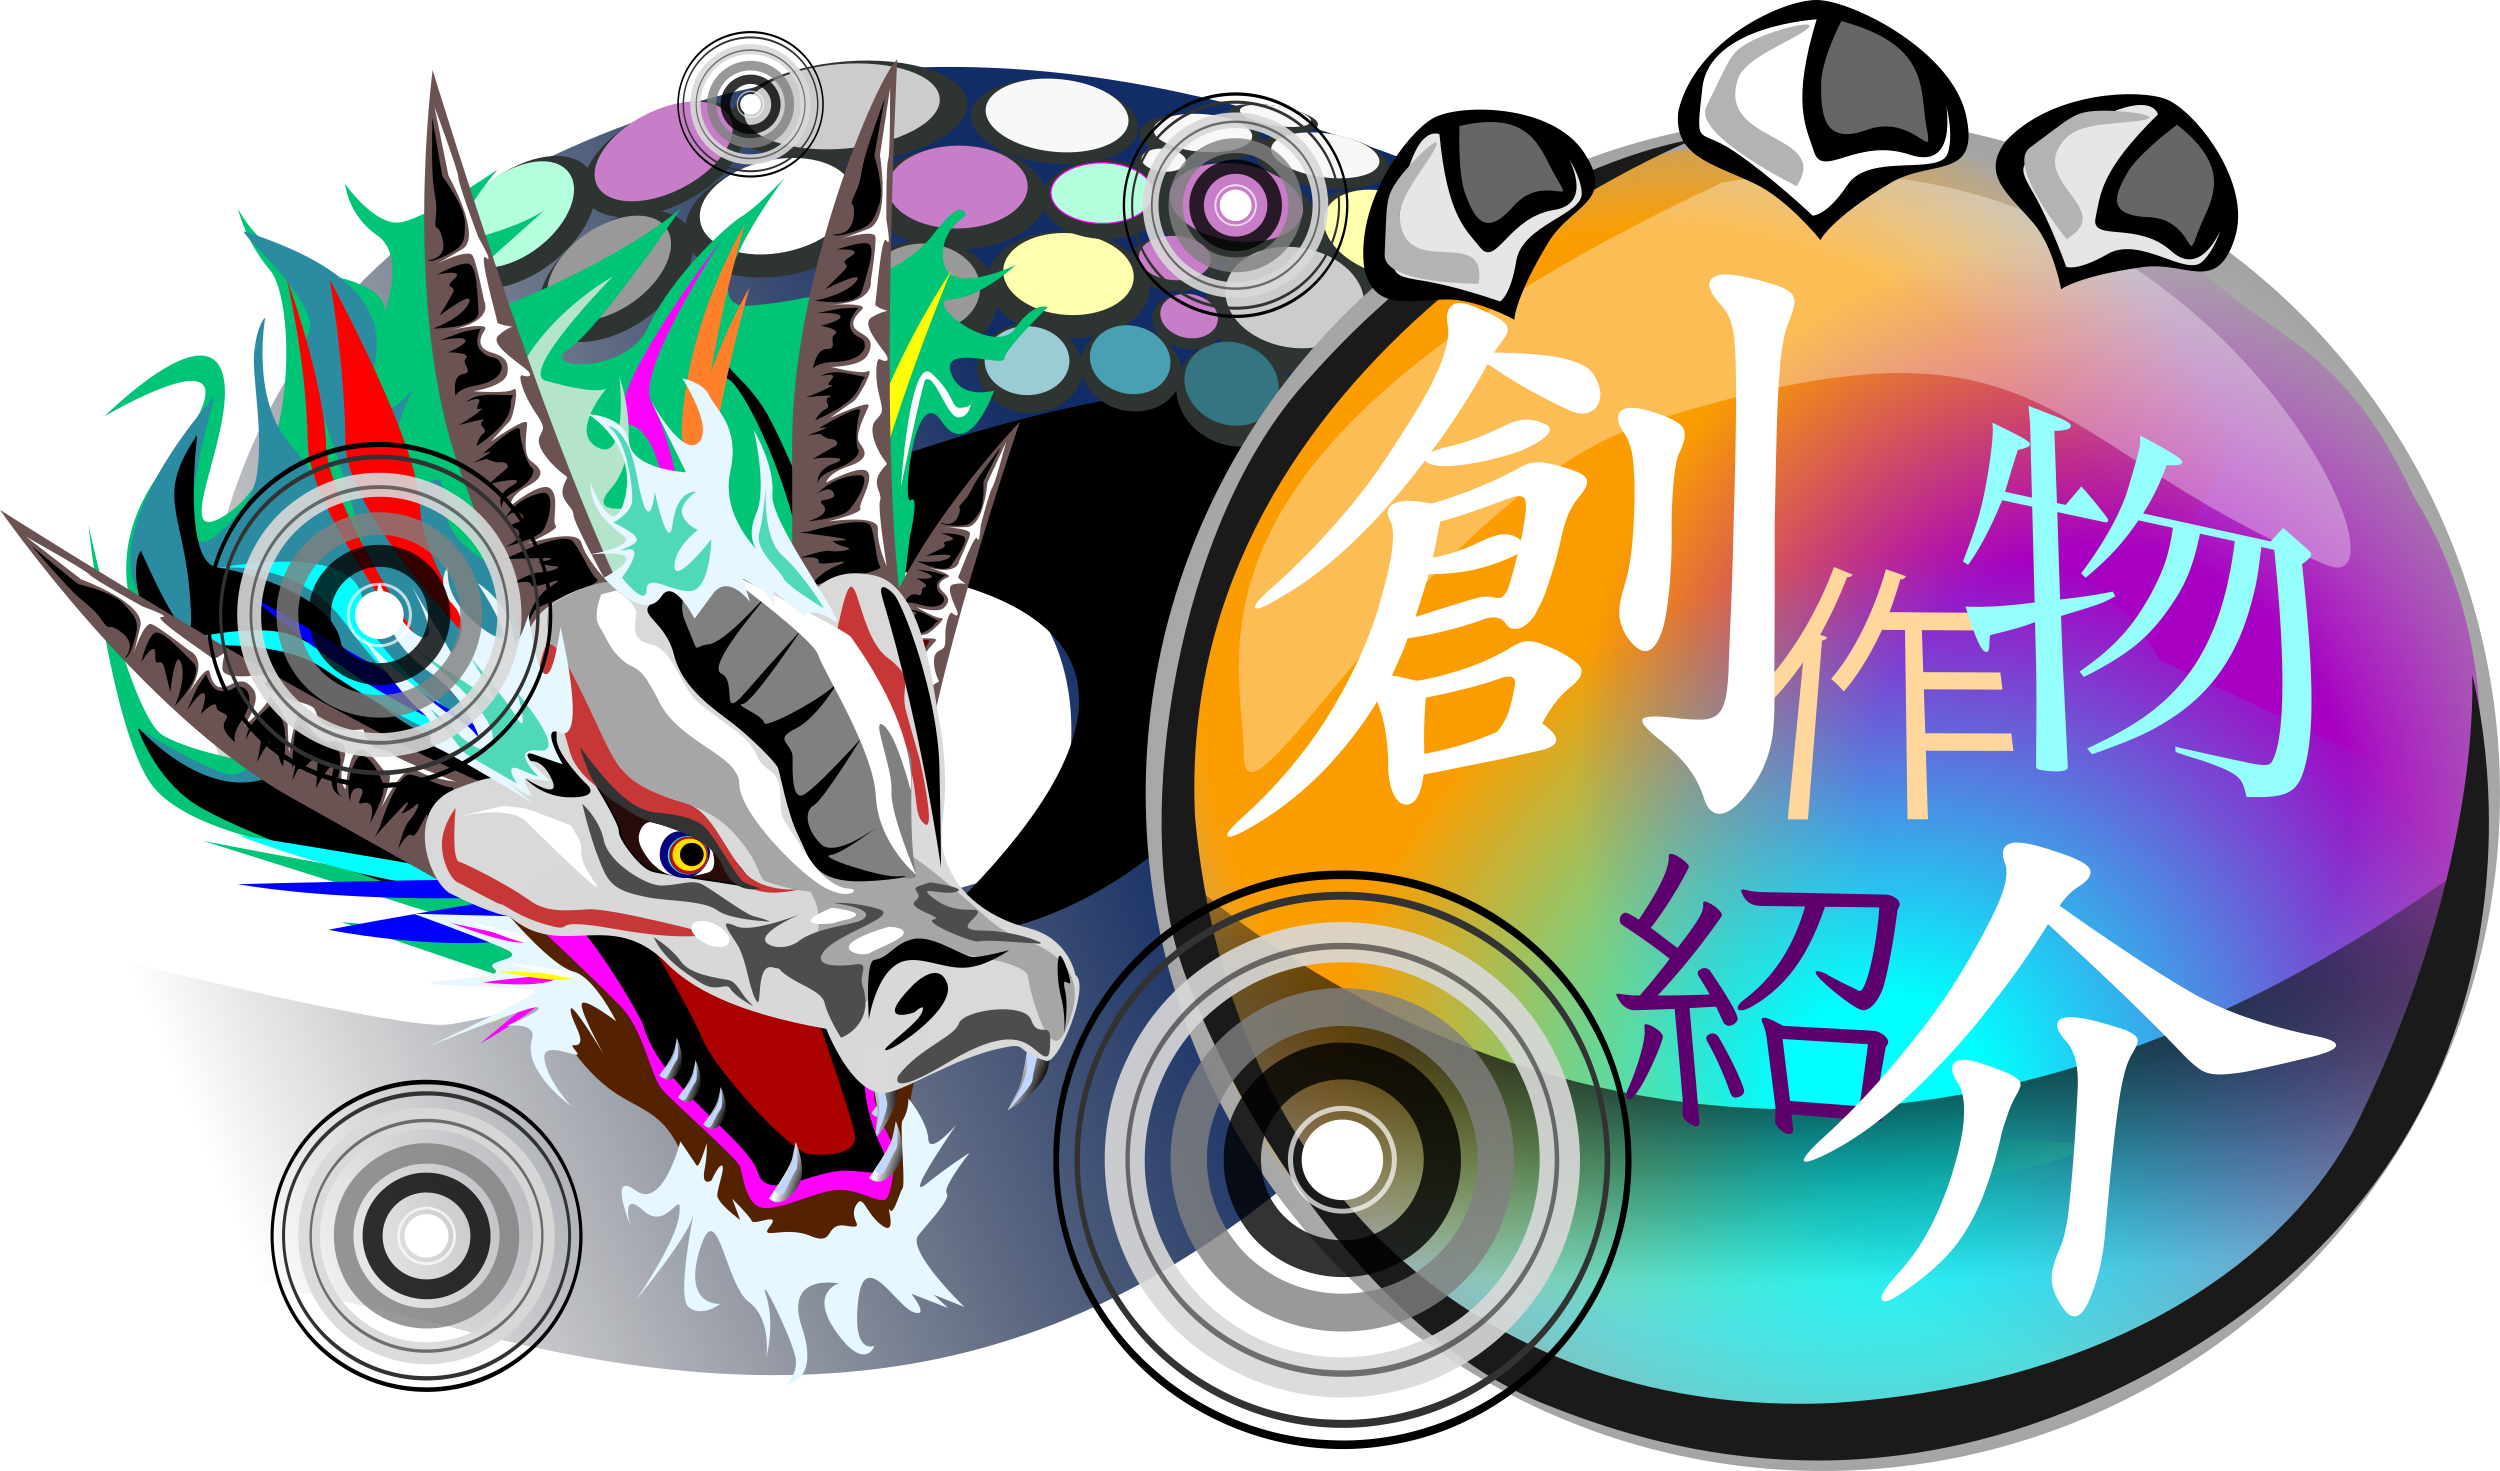 <svg xmlns="http://www.w3.org/2000/svg" xmlns:xlink="http://www.w3.org/1999/xlink" viewBox="0 0 1223.68 720"><defs><style>.cls-1,.cls-10,.cls-11,.cls-12,.cls-13,.cls-14,.cls-2,.cls-3,.cls-4,.cls-5,.cls-6,.cls-7,.cls-8,.cls-9{opacity:1;}.cls-1,.cls-10,.cls-11,.cls-12,.cls-13,.cls-14,.cls-2,.cls-3,.cls-32,.cls-4,.cls-48,.cls-5,.cls-6,.cls-7,.cls-8,.cls-9{isolation:isolate;}.cls-1{fill:url(#名称未設定グラデーション_7);}.cls-2{fill:#2e3431;}.cls-3{fill:#f8f8f8;}.cls-4{fill:#c77dc7;}.cls-5{fill:#ffffae;}.cls-6{fill:#ccc;}.cls-19,.cls-7{fill:aqua;}.cls-8{fill:#357582;}.cls-9{fill:#49a0b2;}.cls-10,.cls-14{fill:#b4ffde;}.cls-10{stroke:#f0f;stroke-width:0.61px;}.cls-11,.cls-23,.cls-32,.cls-34,.cls-69{fill:#fff;}.cls-12{fill:#9bccd6;}.cls-13{fill:#999;}.cls-15{fill:url(#名称未設定グラデーション_10);}.cls-16{fill:#00c476;}.cls-17{fill:#2b8ba0;}.cls-18{fill:red;}.cls-20,.cls-30,.cls-33,.cls-34,.cls-35,.cls-37,.cls-38,.cls-39,.cls-52{stroke:#000;}.cls-20{stroke-width:0.71px;}.cls-21{fill:#ff7f2a;}.cls-22{fill:blue;}.cls-24{fill:#f0f;}.cls-25{fill:#b4e4cc;}.cls-26{fill:#ff0;}.cls-27{fill:url(#名称未設定グラデーション_2);}.cls-28{fill:url(#名称未設定グラデーション_3);}.cls-29{fill:url(#名称未設定グラデーション_4);}.cls-30{stroke-opacity:0;stroke-width:0.58px;fill:url(#名称未設定グラデーション_16);}.cls-31{fill:#1a1a1a;}.cls-32{opacity:0.33;}.cls-33,.cls-34,.cls-35{stroke-miterlimit:2.84;stroke-width:0.66px;}.cls-35,.cls-39{fill:#666;}.cls-36{fill:#b3b3b3;}.cls-37,.cls-38,.cls-39{stroke-width:0.93px;}.cls-38{fill:#e6e6e6;}.cls-40{fill:#6c5353;}.cls-41{fill:#5e0000;}.cls-42{fill:#520;}.cls-43{fill:url(#名称未設定グラデーション_14);}.cls-44{fill:#bfd6ff;}.cls-45{fill:url(#名称未設定グラデーション_14-2);}.cls-46{fill:url(#名称未設定グラデーション_14-3);}.cls-47{fill:#a00;}.cls-48{fill:#dadada;opacity:0.99;}.cls-49{fill:#c83737;}.cls-50{fill:#a6a6a6;}.cls-51{fill:#4d4d4d;}.cls-52{fill:#280b0b;stroke-width:0.87px;}.cls-53{fill:url(#名称未設定グラデーション_14-4);}.cls-54{fill:url(#名称未設定グラデーション_14-5);}.cls-55{fill:url(#名称未設定グラデーション_14-6);}.cls-56{fill:url(#名称未設定グラデーション_14-7);}.cls-57{fill:url(#名称未設定グラデーション_14-8);}.cls-58{fill:#e7f7ff;}.cls-59,.cls-66{fill:gray;}.cls-60{fill:navy;}.cls-61{fill:#c10800;}.cls-62{fill:#ffe000;}.cls-63{fill:#333;}.cls-64{fill:#4fd9b9;}.cls-65{fill:#323232;}.cls-66{fill-opacity:0.8;}.cls-67{fill:#d8d8d8;fill-opacity:0.9;}.cls-68{fill-opacity:0.8;}.cls-69{fill-opacity:0.7;}.cls-70{fill-opacity:0.5;}.cls-71{fill:#5d006d;}.cls-72{fill:#ffd79c;}.cls-73{fill:#94fffc;}</style><linearGradient id="名称未設定グラデーション_7" x1="402.92" y1="26.42" x2="1065.86" y2="301.58" gradientTransform="matrix(0.71, 0, 0, -0.71, -214.07, 514.1)" gradientUnits="userSpaceOnUse"><stop offset="0" stop-opacity="0"/><stop offset="1" stop-color="#112c66"/></linearGradient><radialGradient id="名称未設定グラデーション_10" cx="1443.35" cy="123.81" r="467.17" gradientTransform="matrix(0.73, 0.01, 0.01, -0.71, -164.08, 465.91)" gradientUnits="userSpaceOnUse"><stop offset="0"/><stop offset="0.41" stop-color="#bebebe"/><stop offset="0.72" stop-color="#c2c2c2"/><stop offset="1" stop-color="#a3a3a3"/></radialGradient><radialGradient id="名称未設定グラデーション_2" cx="1255.31" cy="507.89" r="291.64" gradientTransform="matrix(0.8, 0.81, 0.8, -0.8, -592.77, -268.74)" gradientUnits="userSpaceOnUse"><stop offset="0.69" stop-color="#fb9d00"/><stop offset="0.93" stop-color="#fb9d00" stop-opacity="0"/></radialGradient><radialGradient id="名称未設定グラデーション_3" cx="1430.07" cy="138.92" r="233.47" gradientTransform="matrix(1.03, -0.4, -0.43, -1.12, -381.16, 1120.99)" gradientUnits="userSpaceOnUse"><stop offset="0.45" stop-color="#a700c2"/><stop offset="1" stop-color="#a700c2" stop-opacity="0"/></radialGradient><radialGradient id="名称未設定グラデーション_4" cx="1399.42" cy="-116.62" fx="1380.956" fy="-107.761" r="362.99" gradientTransform="matrix(0.77, -0.17, -0.16, -0.71, -161.51, 690.68)" gradientUnits="userSpaceOnUse"><stop offset="0.17" stop-color="aqua"/><stop offset="1" stop-color="aqua" stop-opacity="0"/></radialGradient><radialGradient id="名称未設定グラデーション_16" cx="1269.16" cy="-338.91" r="461.59" gradientTransform="matrix(1.31, -0.02, -0.01, -0.3, -788.52, 413.67)" gradientUnits="userSpaceOnUse"><stop offset="0.05"/><stop offset="1" stop-color="#333" stop-opacity="0"/></radialGradient><linearGradient id="名称未設定グラデーション_14" x1="1267.53" y1="250.8" x2="1290.56" y2="250.8" gradientTransform="matrix(0.41, 0.13, -0.13, 0.37, -56.65, 273.99)" gradientUnits="userSpaceOnUse"><stop offset="0" stop-color="#fff"/><stop offset="1"/></linearGradient><linearGradient id="名称未設定グラデーション_14-2" x1="937.08" y1="-135.02" x2="960.11" y2="-135.02" gradientTransform="matrix(0.72, 0, 0, -0.72, -249.88, 439.12)" xlink:href="#名称未設定グラデーション_14"/><linearGradient id="名称未設定グラデーション_14-3" x1="990.56" y1="8.26" x2="1013.59" y2="8.26" gradientTransform="matrix(0.67, 0.26, 0.26, -0.67, -170.88, 274.2)" xlink:href="#名称未設定グラデーション_14"/><linearGradient id="名称未設定グラデーション_14-4" x1="1127.15" y1="204.62" x2="1150.18" y2="204.62" gradientTransform="matrix(0.51, 0.18, -0.17, 0.48, -158.03, 276.07)" xlink:href="#名称未設定グラデーション_14"/><linearGradient id="名称未設定グラデーション_14-5" x1="1127.15" y1="204.62" x2="1150.18" y2="204.62" gradientTransform="matrix(0.51, 0.18, -0.17, 0.48, -109, 266.02)" xlink:href="#名称未設定グラデーション_14"/><linearGradient id="名称未設定グラデーション_14-6" x1="1267.53" y1="250.8" x2="1290.56" y2="250.8" gradientTransform="matrix(0.41, 0.13, -0.13, 0.37, -138.95, 279.33)" xlink:href="#名称未設定グラデーション_14"/><linearGradient id="名称未設定グラデーション_14-7" x1="1267.53" y1="250.8" x2="1290.56" y2="250.8" gradientTransform="matrix(0.41, 0.13, -0.13, 0.37, -160.45, 255.37)" xlink:href="#名称未設定グラデーション_14"/><linearGradient id="名称未設定グラデーション_14-8" x1="1267.53" y1="250.8" x2="1290.56" y2="250.8" gradientTransform="matrix(0.41, 0.13, -0.13, 0.37, -151.28, 266.12)" xlink:href="#名称未設定グラデーション_14"/></defs><g id="レイヤー_1" data-name="レイヤー 1"><g id="layer3"><path id="path2026" class="cls-1" d="M523.91,368.09S553.34,133.89,165,388.17C72.83,448.52,66.78,195,223.77,101.08c166.28-99.46,322.7-73.73,453.32-27C853.66,137.28,855.45,287.51,797,405.86S766.6,455,669.7,545.34C555.26,652,436.23,705.86,229.53,651.87,55.2,606.33,37.6,627.48,15.56,569.38-1.39,524.69,7.63,496,63.2,471.2c0,0,128.1,31.62,154.3,30.42s274.69-73.4,274.69-73.4Z"/><g id="g1374-9"><g id="g1365-4"><g id="g1368-1"><ellipse id="path1311-3" class="cls-2" cx="712.67" cy="98.72" rx="13.57" ry="36.46" transform="translate(339.53 713.87) rotate(-66.65)"/></g></g><ellipse id="path1311-8-7" class="cls-3" cx="714.5" cy="96.49" rx="10.88" ry="29.24" transform="translate(342.69 714.21) rotate(-66.65)"/></g><g id="g1374-4"><g id="g1365-8"><g id="g1368-5"><ellipse id="path1311-83" class="cls-2" cx="603.62" cy="103.79" rx="23.54" ry="40.99" transform="translate(411.39 685.32) rotate(-81.46)"/></g></g><ellipse id="path1311-8-0" class="cls-4" cx="605.06" cy="99.13" rx="18.89" ry="32.88" transform="translate(417.23 682.77) rotate(-81.46)"/></g><g id="g1374-9-8"><g id="g1605"><g id="g1365-4-8"><g id="g1368-1-3"><ellipse id="path1311-3-8" class="cls-2" cx="678.48" cy="119.45" rx="24.87" ry="40.26" transform="translate(351.57 725.86) rotate(-71.66)"/></g></g><ellipse id="path1311-8-7-1" class="cls-5" cx="679.32" cy="114.36" rx="19.95" ry="32.29" transform="translate(356.98 723.17) rotate(-71.66)"/></g></g><path id="path1430" d="M412.59,233.23S710.3,115.71,661,268.73C597,467.45,443.26,466.41,458.55,451.81c170.85-163.17-24.78-169.95-37.7-176.21s-18-23.39-8.26-42.37Z"/><g id="g1374-9-9"><g id="g1365-4-1"><g id="g1368-1-5"><ellipse id="path1311-3-5" class="cls-2" cx="749.08" cy="137.82" rx="22" ry="37.01" transform="translate(359.37 792.23) rotate(-69.65)"/></g></g><ellipse id="path1311-8-7-5" class="cls-3" cx="751.93" cy="134.13" rx="17.64" ry="29.68" transform="matrix(0.35, -0.94, 0.94, 0.35, 364.69, 792.49)"/></g><g id="g1374-9-8-8"><g id="g1365-4-8-2"><g id="g1368-1-3-9"><ellipse id="path1311-3-8-8" class="cls-2" cx="712.44" cy="170.47" rx="30.4" ry="44.24" transform="translate(279.26 761.21) rotate(-67.2)"/></g></g><ellipse id="path1311-8-7-1-2" class="cls-3" cx="712.17" cy="163.89" rx="24.38" ry="35.49" transform="translate(285.15 756.94) rotate(-67.2)"/></g><g id="g1374-9-8-8-2"><g id="g1365-4-8-2-2"><g id="g1368-1-3-9-5"><ellipse id="path1311-3-8-8-2" class="cls-2" cx="632.54" cy="151.82" rx="30.61" ry="42.58" transform="translate(380.94 751.7) rotate(-80.74)"/></g></g><ellipse id="path1311-8-7-1-2-2" class="cls-6" cx="633.7" cy="145.63" rx="24.55" ry="34.15" transform="translate(388.03 747.65) rotate(-80.74)"/></g><g id="g1374-9-8-8-1"><g id="g1365-4-8-2-5"><g id="g1368-1-3-9-2"><ellipse id="path1311-3-8-8-1" class="cls-2" cx="692.87" cy="279.39" rx="31.8" ry="36.12" transform="translate(289.57 908.26) rotate(-79.29)"/></g></g><ellipse id="path1311-8-7-1-2-1" class="cls-3" cx="697.94" cy="274.81" rx="25.51" ry="28.97" transform="translate(298.2 909.51) rotate(-79.29)"/></g><g id="g1374-9-8-8-1-0-0"><g id="g1365-4-8-2-5-1-0"><g id="g1368-1-3-9-2-8-9"><ellipse id="path1311-3-8-8-1-7-5" class="cls-2" cx="783.32" cy="185.3" rx="24.42" ry="35.04" transform="translate(258.1 795.27) rotate(-62.58)"/></g></g><ellipse id="path1311-8-7-1-2-1-6-6" class="cls-3" cx="786.14" cy="181.11" rx="19.59" ry="28.11" transform="translate(263.34 795.52) rotate(-62.58)"/></g><g id="g1374-9-8-8-1-0"><g id="g1365-4-8-2-5-1"><g id="g1368-1-3-9-2-8"><ellipse id="path1311-3-8-8-1-7" class="cls-2" cx="750.2" cy="232.46" rx="37.17" ry="44.65" transform="translate(291.89 870.27) rotate(-71.52)"/></g></g><ellipse id="path1311-8-7-1-2-1-6" class="cls-7" cx="751.5" cy="224.9" rx="29.81" ry="35.81" transform="translate(299.96 866.33) rotate(-71.52)"/></g><g id="g1374-9-8-8-1-8"><g id="g1365-4-8-2-5-5"><g id="g1368-1-3-9-2-9"><ellipse id="path1311-3-8-8-1-4" class="cls-2" cx="604.56" cy="193.01" rx="25.1" ry="29.28" transform="translate(209.62 689.77) rotate(-69.22)"/></g></g><ellipse id="path1311-8-7-1-2-1-3" class="cls-8" cx="602.86" cy="187.82" rx="20.13" ry="23.48" transform="translate(213.37 684.83) rotate(-69.22)"/></g><g id="g1374-9-8-8-1-0-0-6"><g id="g1800"><g id="g1365-4-8-2-5-1-0-4"><g id="g1368-1-3-9-2-8-9-6"><ellipse id="path1311-3-8-8-1-7-5-4" class="cls-2" cx="670.59" cy="212.02" rx="34.82" ry="46.96" transform="translate(205.3 739.42) rotate(-66.13)"/></g></g><ellipse id="path1311-8-7-1-2-1-6-6-3" class="cls-3" cx="672.47" cy="205.07" rx="27.93" ry="37.67" transform="translate(212.77 737) rotate(-66.13)"/></g></g><g id="g1374-9-8-8-1-9-0"><g id="g1365-4-8-2-5-0-0"><g id="g1368-1-3-9-2-5-9"><ellipse id="path1311-3-8-8-1-6-3" class="cls-2" cx="581.48" cy="157.39" rx="13.38" ry="17.73" transform="translate(311.92 696.11) rotate(-78.56)"/></g></g><ellipse id="path1311-8-7-1-2-1-36-7" class="cls-4" cx="582" cy="154.68" rx="10.73" ry="14.22" transform="translate(314.99 694.46) rotate(-78.56)"/></g><g id="g1374-9-8-8-1-0-0-5"><g id="g1365-4-8-2-5-1-0-7"><g id="g1368-1-3-9-2-8-9-2"><ellipse id="path1311-3-8-8-1-7-5-9" class="cls-2" cx="574.62" cy="129.06" rx="13.5" ry="21.95" transform="translate(407.58 693.81) rotate(-86.18)"/></g></g><ellipse id="path1311-8-7-1-2-1-6-6-7" class="cls-4" cx="575.05" cy="126.3" rx="10.83" ry="17.61" transform="translate(410.73 691.67) rotate(-86.18)"/></g><g id="g1374-4-5"><g id="g1365-8-6"><g id="g1368-5-5"><ellipse id="path1311-83-3" class="cls-2" cx="523.06" cy="139.33" rx="26.06" ry="39.79" transform="translate(344.78 650.43) rotate(-85.69)"/></g></g><ellipse id="path1311-8-0-0" class="cls-5" cx="521.32" cy="134.97" rx="19.97" ry="31.91" transform="matrix(0.07, -1, 1, 0.07, 351.52, 646.01)"/></g><g id="g1374-9-8-8-1-9"><g id="g1365-4-8-2-5-0"><g id="g1368-1-3-9-2-5"><ellipse id="path1311-3-8-8-1-6" class="cls-2" cx="553.54" cy="180.39" rx="20.75" ry="24.83" transform="translate(241.08 671.63) rotate(-75.59)"/></g></g><ellipse id="path1311-8-7-1-2-1-36" class="cls-9" cx="553.18" cy="176.07" rx="16.65" ry="19.92" transform="translate(245 668.04) rotate(-75.59)"/></g><g id="g1374-4-5-4"><g id="g1365-8-6-2"><g id="g1368-5-5-1"><ellipse id="path1311-83-3-9" class="cls-2" cx="540.99" cy="97.67" rx="19.35" ry="31.26" transform="translate(435.76 637.24) rotate(-89.2)"/></g></g><ellipse id="path1311-8-0-0-2" class="cls-10" cx="539.41" cy="94.52" rx="14.83" ry="25.06" transform="translate(441.18 633.26) rotate(-89.6)"/></g><g id="g1374-4-4"><g id="g1365-8-5"><g id="g1368-5-8"><ellipse id="path1311-83-6" class="cls-2" cx="587.69" cy="67.38" rx="11.53" ry="30.2" transform="translate(475.42 648.17) rotate(-85.6)"/></g></g><ellipse id="path1311-8-0-2" class="cls-3" cx="588.76" cy="65.11" rx="9.25" ry="24.23" transform="translate(478.68 647.13) rotate(-85.6)"/></g><g id="g1374-4-4-5"><g id="g1365-8-5-1"><g id="g1368-5-8-3"><ellipse id="path1311-83-6-9" class="cls-2" cx="623.34" cy="57.73" rx="6.03" ry="21.99" transform="translate(469.06 664.43) rotate(-81.02)"/></g></g><ellipse id="path1311-8-0-2-7" class="cls-3" cx="624.26" cy="56.64" rx="4.84" ry="17.64" transform="translate(470.92 664.42) rotate(-81.02)"/></g><g id="g1374"><g id="g1365"><g id="g1368"><ellipse id="path1311" class="cls-2" cx="646.97" cy="78.55" rx="13.41" ry="33.32" transform="translate(482.07 709.07) rotate(-82.27)"/></g></g><ellipse id="path1311-8" class="cls-3" cx="648.72" cy="76.06" rx="10.76" ry="26.72" transform="translate(486.05 708.64) rotate(-82.27)"/></g><g id="g1374-9-8-8-1-9-0-7"><g id="g1365-4-8-2-5-0-0-1"><g id="g1368-1-3-9-2-5-9-5"><ellipse id="path1311-3-8-8-1-6-3-5" class="cls-2" cx="569.22" cy="79.79" rx="7.01" ry="13.57" transform="translate(445.06 641.01) rotate(-85.5)"/></g></g><ellipse id="path1311-8-7-1-2-1-36-7-8" class="cls-3" cx="569.63" cy="78.38" rx="5.62" ry="10.89" transform="translate(446.83 640.11) rotate(-85.5)"/></g><g id="g1374-9-8-8-1-0-0-6-5"><g id="g1800-6"><g id="g1365-4-8-2-5-1-0-4-7"><g id="g1368-1-3-9-2-8-9-6-9"><ellipse id="path1311-3-8-8-1-7-5-4-4" class="cls-2" cx="516.13" cy="59.56" rx="20.58" ry="41.13" transform="translate(408.82 567.92) rotate(-84.66)"/></g></g><ellipse id="path1311-8-7-1-2-1-6-6-3-1" class="cls-3" cx="517.39" cy="56.52" rx="17.83" ry="35.08" transform="translate(411.65 566.13) rotate(-84.51)"/></g></g><g id="g1374-9-8-8-2-4"><g id="g1365-4-8-2-2-4"><g id="g1368-1-3-9-5-5"><ellipse id="path1311-3-8-8-2-9" class="cls-2" cx="469.31" cy="96.74" rx="42.7" ry="25.28" transform="translate(-1.37 6.91) rotate(-0.84)"/></g></g><ellipse id="path1311-8-7-1-2-2-7" class="cls-4" cx="468.79" cy="91.55" rx="34.25" ry="20.28" transform="translate(-1.3 6.9) rotate(-0.84)"/></g><g id="g1374-9-8-8-2-5"><g id="g1365-4-8-2-2-3"><g id="g1368-1-3-9-5-9"><ellipse id="path1311-3-8-8-2-0" class="cls-2" cx="415.51" cy="54.94" rx="58.15" ry="24.95" transform="translate(-3.08 33.8) rotate(-4.64)"/></g></g><ellipse id="path1311-8-7-1-2-2-5" class="cls-6" cx="412.13" cy="52.08" rx="48" ry="20.73" transform="translate(-2.91 34.51) rotate(-4.78)"/></g><g id="g1374-9-8-8-2-4-3"><g id="g1365-4-8-2-2-4-2"><g id="g1368-1-3-9-5-5-6"><ellipse id="path1311-3-8-8-2-9-8" class="cls-2" cx="382.22" cy="106.42" rx="47.63" ry="28.37" transform="translate(-13.73 81.13) rotate(-11.9)"/></g></g><ellipse id="path1311-8-7-1-2-2-7-9" class="cls-11" cx="380.21" cy="100.9" rx="38.2" ry="22.76" transform="translate(-12.64 80.6) rotate(-11.9)"/></g><g id="g1374-4-5-4-7"><g id="g1365-8-6-2-5"><g id="g1368-5-5-1-0"><ellipse id="path1311-83-3-9-6" class="cls-2" cx="504.02" cy="180.13" rx="22.03" ry="25.9" transform="translate(302.42 675.95) rotate(-87.54)"/></g></g><ellipse id="path1311-8-0-0-2-4" class="cls-12" cx="502.71" cy="176.53" rx="16.88" ry="20.77" transform="translate(317.07 675.95) rotate(-88.96)"/></g><g id="g1374-4-5-4-7-7"><g id="g1365-8-6-2-5-8"><g id="g1368-5-5-1-0-4"><ellipse id="path1311-83-3-9-6-0" class="cls-2" cx="453.75" cy="145.61" rx="28.4" ry="34.61" transform="translate(292.35 593.98) rotate(-87.99)"/></g></g><ellipse id="path1311-8-0-0-2-4-0" class="cls-13" cx="452" cy="140.98" rx="21.76" ry="27.75" transform="translate(304.07 590.74) rotate(-89.12)"/></g><g id="g1374-9-8-8-1-0-0-6-5-6"><g id="g1800-6-2"><g id="g1365-4-8-2-5-1-0-4-7-4"><g id="g1368-1-3-9-2-8-9-6-9-7"><ellipse id="path1311-3-8-8-1-7-5-4-4-4" class="cls-2" cx="324.92" cy="77.97" rx="42.88" ry="23.12" transform="translate(0.3 157.18) rotate(-27.21)"/></g></g><ellipse id="path1311-8-7-1-2-1-6-6-3-1-1" class="cls-4" cx="324.81" cy="74.14" rx="36.56" ry="20.04" transform="translate(2 156.54) rotate(-27.18)"/></g></g><g id="g1374-9-8-8-2-4-8"><g id="g1365-4-8-2-2-4-5"><g id="g1368-1-3-9-5-5-8"><ellipse id="path1311-3-8-8-2-9-9" class="cls-2" cx="301.46" cy="135.31" rx="42.7" ry="25.28" transform="translate(-22.94 198.18) rotate(-35.14)"/></g></g><ellipse id="path1311-8-7-1-2-2-7-99" class="cls-13" cx="298.11" cy="131.31" rx="34.25" ry="20.28" transform="translate(-21.25 195.52) rotate(-35.14)"/></g><g id="g1374-9-8-8-2-4-37"><g id="g1365-4-8-2-2-4-7"><g id="g1368-1-3-9-5-5-3"><ellipse id="path1311-3-8-8-2-9-2" class="cls-2" cx="255.14" cy="108.82" rx="42.01" ry="24.93" transform="translate(-12.95 179.99) rotate(-37.97)"/></g></g><ellipse id="path1311-8-7-1-2-2-7-5" class="cls-14" cx="251.7" cy="105" rx="33.7" ry="19.99" transform="translate(-11.33 177.07) rotate(-37.97)"/></g></g><g id="layer2"><circle id="path2029" class="cls-15" cx="892.23" cy="388.55" r="331.45"/><path id="path1433" class="cls-16" d="M279.33,489.47,167.09,451.32l83.1,7.74L99.47,411.58s134.89,26.35,100.8,15.3c-24.92-8.08-107.87-14.09-127.35-44.7S43.33,257.24,43.33,257.24s20.42,94.13,36.86,103,45.51,13.1,45.51,13.1S20.55,306.9,80,229.11s-28.76-25.35-28.76-25.35,47.83-48,57.32-22-29.49,92.24,4,68.84S144.22,146.21,132.2,132.3a79.18,79.18,0,0,1-15.81-30.36s12.65,26.56,44.9,32.89,26.57,19,26.57,19,11.38-28.46-3.17-38.58a37.25,37.25,0,0,1-15.81-25.3s13.28,19,25.3,19S243.51,83,243.51,83,210,122.67,234.05,116.1s32.87-13.53,32.87-13.53l-29.1,25.93s-27.83,37.95,23.4,15.18,72.11-41.74,72.11-41.74-39.85,58.82-55,68.94,28.28,12.71,38.9-10.67,37.19-48.87,45.69-54.18S384.14,86.9,384.14,86.9s-48.88,65.14-17,62.69,73.64-13.73,89.28-34.39,16.2-9.5,16.2-9.5-14,7.82-10.61,23.46,35.19.56,35.19.56-17.32,16.2-31.84,16.76S486.58,175,496.64,161s16.2-10.61,16.2-10.61-21.23,20.66-21.23,25.13-30.72-7.26-26.25,6.7,21.22,8.94,21.22,8.94-12.28,35.19-25.69,15.08-19.55,41.9-15.08,38.54-.56,18.44-.56,18.44L439.08,315Z"/><path id="path1273" class="cls-17" d="M105.06,193.83s-33.52,115.37,15,53c13.11-16.85,2.85-59.82,4.34-74.18s5.44-17.33,5.44-17.33-7.42,40.11,12.38,62.39,44.22,77.2,32.19,36.15c-19-65-29.66-76.81-23.22-91.17S113.85,111.45,120,113.42c100.25,32.2,50.94,77.52,60.85,85.45S202.14,190,202.14,190s-19.31,39.62-4.46,46.06S216.3,222.12,218,249.38s55,39.12,55,39.12,33.85,21.95-8.06,64.47-25.2,53-53.34,54.87S100.13,397.44,92.21,388s-24.27-31.2-24.27-31.2S93.2,372.68,110,378.62s54.15-41.82-22.78-72.79C25.56,281,105.06,193.83,105.06,193.83Z"/><path id="path1235" class="cls-18" d="M140.28,136.21s18.56,50.75,19.35,82.31,63.42,123,63.42,123-71.94-85.66-72.44-125-10.33-80.3-10.33-80.3Z"/><path id="path1235-5" class="cls-19" d="M106.17,278.11s70.59-14.28,71.38,17.28,91.8,87.06,91.8,87.06c.91,6.34-50.85-10-100.82-77.92-23.33-31.72-62.36-26.42-62.36-26.42Z"/><path id="path1235-9" class="cls-18" d="M161.36,136.83s43.71,80,44.3,111.45,43.43,85,43.43,85-79.65-77.14-80-116.39-7.71-80.06-7.71-80.06Z"/><path id="path1290" class="cls-20" d="M96.08,214s-7.55,61.3,10.09,64.07,56.9,14.91,60.46,37,31.23,44.84,63.21,52.14,28.77,35.93,28.77,35.93S222.94,441,203.58,436,114.53,405.79,95.26,393s-27.32-36.12-27.32-36.12,38.32,43.15,72.45,19.35c24.42-17,4.83-24.63,1.26-31.06s-65.72-28.65-71.76-48.23-1-26.71-1-26.71,25.7,59.26,25,32.12c-1.36-51.58-19.16-56.14,2.25-88.26Z"/><path id="path1292" class="cls-21" d="M364.62,109.62s-38.08,127.91-13.24,162.85c15.84,22.27-17.71-50.3-17.71-60.14S335.78,161,364.62,109.62Z"/><path id="path1235-5-0" class="cls-19" d="M65.53,319.7s58-19.05,80.66-7.47c19.86,10.12,106.59,55.14,106.59,55.14,2,4.82-31.26,2.92-94.4-40.1C128.88,307.18,65.53,319.7,65.53,319.7Z"/><path id="path1309" class="cls-22" d="M122.18,291.49s66.46,59.1,116.11,69.72c17.22,3.69-116.11-69.72-116.11-69.72Z"/><path id="path1309-6-7" class="cls-22" d="M160.79,455.08s109.49,22.77,144.6-16.66c12.17-13.68-144.6,16.66-144.6,16.66Z"/><path id="path1309-6" class="cls-19" d="M115.9,408.63s82.66,32.81,133,25.81c17.44-2.43-133-25.81-133-25.81Z"/><path id="path1309-6-7-9" class="cls-22" d="M116.35,432.78c86.08,14.49,219.6,2.44,184.7-2C282.36,428.45,116.35,432.78,116.35,432.78Z"/><path id="path1275" d="M353.24,169.55s-7.06,12.24,2.35,15.54,34,59.51,36,88,18.13,7.58,18.13,7.58-19.77-49.9-32-73.91C365.77,183.3,353.24,182.73,353.24,169.55Z"/><path id="path1286" class="cls-23" d="M441,238.08s4.32-65,15-55.31c12.2,11.09,8.93,17.34,14.71,16.82s4.73-3.16,4.73-3.16-.53,7.89-6.31,7.89-11.37-21.84-16.21-18.39c-1.35,1-11.9,52.15-11.9,52.15Z"/><path id="path1288" class="cls-24" d="M328.68,279.05s.2-66-20.25-71.14S353,117.57,353,117.57s-42.48,64.57-34.2,79.17S341.05,260.23,328.68,279.05Z"/><path id="path1291" class="cls-25" d="M253.51,182.45C269,152.11,300,135.34,300,135.34s-46.47,47.11-32.92,51c25.6,7.31,29.69,3.87,29.69,3.87s-18.72,21.94-3.87,29,10.32-34.85,10.32-34.85,12.74,36-4.51,55.19,39.33,5.35,37.07-8.35,10.53-8.58,10.53-8.58-11.82-1.6-5.11,21.4-36.74,38.66-36.74,38.66S268,272.16,264.51,245s-11.77-51.31-11-62.55Z"/><path id="path1292-7" class="cls-26" d="M465.64,132.44s-62.71,148.89-46.29,193.23c10.46,28.27-6.45-61.95-4.42-73.72s12.64-61.15,50.71-119.51Z"/><path id="path1292-77" class="cls-21" d="M367,140.45S328.87,268.36,353.72,303.3C369.55,325.57,336,253,336,243.16S338.11,191.8,367,140.45Z"/><path id="path2350" class="cls-27" d="M887.93,73.93s-116-38-243,126c-81.77,105.61-71,140-69,208-.06,56.09,31.68,160.67,70,181,51.91,27.52,112.17,176.33,389.12,71.9,72-27.17-20-310.37,43.88-415.9C1137.74,150.11,1032.58,62.3,887.93,73.93Z"/><path id="path2352" class="cls-28" d="M1071.91,127.52S890.56,60.64,825.67,87.4c-91.47,37.71-27.74,88.53-27.74,88.53S690.13,432,786.67,512.8c81.94,68.56,342.51,27.14,181.47,64.59-87.76,20.4-75.75,20.49-117.8,41.51s88.72,97.59,202.59,38,216-274,128.29-414.36c-34.48-73.92-66.13-73.92-109.31-115Z"/><path id="path2354" class="cls-29" d="M1056.93,322.93s-80-172-434.75-16.68C483,254.45,590.93,651.93,788,680.73c98.25,14.37,152.34,21.65,221.1-6,200.85-110.77,242.41-240.12,151.85-302.77Z"/><path id="path2410" class="cls-30" d="M571.43,421.43s265.22,271.1,634.2,3.47c0,0-20.05,281.11-313.2,273.53C669.63,694.43,629,572.16,571.43,421.43Z"/><path id="path2332" class="cls-31" d="M829.93,67.93s-256,101-245,332C601.72,582.8,727.09,690,887.47,687.06q9.28-.16,18.8-1c128.32-10.69,214.48-68.92,248-137.43C1215.93,422.48,1210,330.34,1210,330.34s64,227.49-164.52,345.08c-130.06,66.92-236.23,33-288.8,12.1-88-34.92-157.33-150.74-179.42-218.58s-2.55-213,63.71-284C732.93,80.93,829.93,67.93,829.93,67.93Z"/><path id="path2495" class="cls-32" d="M1138.6,276.5c-142.71-60.56-133.53-131.91-330.67-70.18C700.51,240,608.82,417.89,608.82,369.71S565.71,219,843,89.34C1077.12,49.63,1189.32,298,1138.6,276.5Z"/><g id="g2460"><path id="path2292" class="cls-33" d="M821.92,54.07C830.33,19.87,872.35.33,889.16.33S955,24.76,962,56.51s-17,20.75-37.16,32.93C896.18,106.72,891,116.9,891,116.9s-15.84-19.72-32.22-27.44c-21.27-10-39.69-13.41-36.89-35.39Z"/><path id="path2324" class="cls-34" d="M889.65,9.11s-53.21,2.79-56.71,33.78-2.33,19.3,15.74,31.5,38.45,31.5,38.45,31.5,7,.5,17.48-15.25,44.87-4.06,48.95-15.24-2.33-30-2.33-30,9.32,38.61-16.32,30-42.53,11.69-46.61-1S877,50.53,889.65,9.11Z"/><path id="path2326" class="cls-35" d="M901.11,9.93S891.06,28.85,891.06,41.3s0,30.91,22.75,22.61,33.33,17.52,29.63-.93S946.08,21.93,901.11,9.93Z"/><path id="path2330" class="cls-36" d="M879.46,91.13s-51.14-25-44.26-38.92c11.9-24.07,11.52-27,23-32.59s33.82-11,25.82-5-29.81,13.61-33.3,24c-10.71,31.86,46,26.17,28.69,52.56Z"/></g><g id="g2460-8"><path id="path2292-1" class="cls-37" d="M668.3,131.74c-4.68-32.36,20.79-66.49,33.5-73.54s57.65-7,73.18,16.8-6.12,24.61-17.47,43.37c-16.1,26.6-16.7,37.35-16.7,37.35s-18.34-10-33.21-9.61C688.29,146.58,673.27,151.46,668.3,131.74Z"/><path id="path2324-1" class="cls-38" d="M705,65.4s-14.37-8.27-20.43,39.46c-3.6,28.34-7.08,30.09,10.5,32.79s39.24,10.42,39.24,10.42,5.45-2.51,8.3-20.2,32.61-22.26,32.08-33.4-11.42-24.3-11.42-24.3,19.5,28.65-2.67,32.13S732.21,130,725,121,708.8,105.63,705,65.4Z"/><path id="path2326-5" class="cls-39" d="M713.93,61.28s-1.07,23.59,2.94,34.09,9.54,22.65,24.06,6.09,30.86.79,22.1-13.21S751.79,52.51,713.93,61.28Z"/><path id="path2330-0" class="cls-36" d="M723.75,138.85s-46.73.37-46-14.24c1.24-25.3,0-27.66,6.92-37.17s22-23.49,17.89-15.09-18.14,24-17.43,34.21c2.17,31.37,43.23,2.75,38.64,32.29Z"/></g><g id="g2460-8-1"><path id="path2292-1-2" class="cls-37" d="M982.11,69.41c22.2-24,64.74-25.74,78.23-20.32s41.78,40.34,33.06,67.42-23,10.75-44.69,13.76c-30.81,4.26-39.53,10.55-39.53,10.55s-3.81-20.52-13.46-31.84C983.18,94.28,969.94,85.69,982.11,69.41Z"/><path id="path2324-1-6" class="cls-38" d="M1056.76,56.12s-2.63-16.37-43.51,9c-24.28,15-27.84,13.45-18.85,28.81S1011,131,1011,131s5.38,2.65,20.91-6.28,37.84,11.3,46.16,3.88,11.67-24.19,11.67-24.19-10,33.2-26.63,18.17-39.41-4.59-36.94-15.83,1.72-22.29,30.57-50.59Z"/><path id="path2326-5-6" class="cls-39" d="M1065.59,60.46s-19,14-24.63,23.76-11.57,21.68,10.43,22.52,18.82,24.46,24.19,8.84S1096.25,84.34,1065.59,60.46Z"/><path id="path2330-0-5" class="cls-36" d="M1011.53,117S981.81,80.89,993.6,72.24c20.43-15,21.47-17.43,33.23-18s32.1,2.3,23,4.39-30.06,1-37.55,8c-23,21.45,25.1,35.31-.73,50.35Z"/></g></g><g id="layer1"><path id="path2063-4" class="cls-24" d="M235.1,510.83s30.18-17,36.76-27.12-36.76,27.12-36.76,27.12Z"/><path id="path2063-8-2-0" class="cls-26" d="M239.43,501.1s33-15.19,40.75-23.47S239.43,501.1,239.43,501.1Z"/><g id="g1562-0-4"><path id="path1436-6-0" class="cls-40" d="M410.86,382.28s9.43-34.55,17.87-65.73c14-51.7,70.51-110.13,70.51-110.13S452.71,342.11,451.5,390.59,410.86,382.28,410.86,382.28Z"/><path id="path1493-4-6" class="cls-23" d="M483.28,236.4S481.6,257.78,473.07,258s-10.13.11-10.13.11,12.15.56,11.88,3.16-5.37,13.4-5.37,13.4-.35,6.66-13.83,3.39,12.74,2.56,8.37,4.5-5.55,4.08-2.62,6.9,4,4.73.8,7.92-13.62-.27-13.62-.27,9.53,5.76,12.3,5.42-5.58,7.49-7.55,7.88-9.4,2.51-9.4,2.51,15.72-1.43,14.23.57-7.66,7.48-6.21,10.59,2.1,6.17-5.75,6-9.1,2.66-9.1,2.66,14.19-2.18,15.27,1.43-6.2,8.89-5.72,10.49-12.09.5-12.09.5,18.14,3.19,16.39,7.79-.14,12.61-.14,12.61,1.7-19.13,3.28-21.25-1.59-5.73,2.33-8.74S460,335,458.53,331s-2.47-10.44.76-12.25,3.45-1.54,3.43-7.69,2.2-12.22,3.36-11,3.84,2.42,2.09-1.69-5.4-11.56-1.47-12.34a15.13,15.13,0,0,1,6-.25s-4.2-2.77-3.65-3.51,8.16-21.91,9.27-18.62,1.7-6.5,1.7-6.5,4.44-16.91,5.74-18.66,6.73-22.16,6.73-22.16-8.41,18.18-9.24,20Z"/><path id="path1513-7-0" d="M460.47,261s9.92,2.55,4.16,3.69.3,1.79-3.44,3.64-8.12,3.83-8.12,3.83,16.23-2,11.26,1-15.62,1.45-15.62,1.45,13.93,6.92,16.92,2.17,9-12.59,6-14.22S460.47,261,460.47,261Z"/><path id="path1515-8-4" d="M463,281.64s-5,2.45-4.45,5.63c.72,4.36,4.2,3.29,3.42,6.9-.36,1.61-3.69,4.18-11.57,1.79-6.44-2-8.21-.27-8.21-.27s2.67-6,6.52-4.65,1.46-3.15,3.79-3.67c3.27-.72-4-4.3-4-4.3s7.23.75,7.58-.68-7.78-3.73-7.78-3.73,8.32,1.07,9.79,1.51Z"/><path id="path1517-4-0" d="M444.18,298.88s6.91.42,3.18,2.33,2.48,1.44-.88,2a71.89,71.89,0,0,1-9.23.61s11.09,2.29,8.18,2.48.27,3.09-2.23,3.36a9.2,9.2,0,0,0-4.65,2.33s8.47-.44,13.32-2.42,5.12-4,6.39-4.86,1.91-.3-1.27-2S448.64,297.84,444.18,298.88Z"/><path id="path1519-0-5" d="M489.85,218.9s-8.41,16.41-8.5,16.92.84,11.39-2.49,15.73-4.14,6-11.34,5.75-7-1.49-7-1.49,5.89,2.76,8.43-3-1.39-3,2.07-6.74,3.16-4.12,5.76-8.91S489.85,218.9,489.85,218.9Z"/><path id="path1523-06-6" class="cls-41" d="M439.08,315s17.71-3.59,15.54-.68-4.49,10-3.77,11.61-3.5,3.79-10.09,3.73-6.66,2.77-6.66,2.77-.25-4.77,7.33-4.76-4.81-3.72-6.74-3.68,9-1.7,9-1.7c2-1.69-2.13-2.93-2.13-2.93a12.77,12.77,0,0,1-2.15-2.22c-.15-.52-5.07-1.19-5.07-1.19s12.56,0,4.77-1Z"/><path id="path1525-2-8" class="cls-41" d="M432.86,335.24s5.36-1.54,5.87,1.64-6.82-.66-4.9,2.13c3.11,4.55-6.38,3.82-6.38,3.82s10.91,2.58,14.4,1.28,12.1-8.75,7-10.11A23.07,23.07,0,0,0,432.86,335.24Z"/><path id="path1527-4-5" class="cls-41" d="M427.53,346.16s20.44,1,21.09,5.13-1.21,11.32-.18,13.62-22-1.78-24.13-1.19-6.34,3.53-6.34,3.53a23,23,0,0,1,15.47-7.31c9.65-.41-6.76-1.49-5.74-3.31s-6.06-3.19-6.06-3.19,8.4-.11,11,1.17,9.23,2.52,5.51.41a13.5,13.5,0,0,1-3.95-3.36s9.78,3.11,1-1-11.81-5.33-11.81-5.33A42.19,42.19,0,0,0,427.53,346.16Z"/></g><g id="g1562-9"><path id="path1436-5" class="cls-40" d="M387.74,319.57s.07-54.08,0-102.85c-.07-80.84,41.53-179.16,51.45-187.64,0,0-10.93,213.37,4.75,283.7S387.74,319.57,387.74,319.57Z"/><path id="path1493-9" class="cls-23" d="M430.73,76.22s5.4,31.55-5.7,35.78-13.24,4.82-13.24,4.82,16.12-4.8,16.7-.93-2.27,21.76-2.27,21.76,1.9,9.75-16.92,11.26,17.62-2.18,12.58,2.61-5.83,8.44-1,11.15,6.95,5,3.87,11-17.94,5.9-17.94,5.9,14.54,3.89,18,2.13-4.64,13.35-7.08,14.82-11.43,8-11.43,8,20.09-9.31,18.85-5.75-7.38,14.3-4.37,18.11,4.95,7.91-5.39,11.34-11,8-11,8,17.81-9.69,20.51-5-5,15.65-3.76,17.74-15.67,6.29-15.67,6.29,24.91-3.78,24.25,3.65,4.31,18.22,4.31,18.22-4.58-28.31-3.27-32.09-4.11-7.53-.06-13.66,4.49-2.53,1.19-7.56-7-13.89-3.36-18,4-3.8,1.75-12.65-1.47-18.6.5-17.33,5.89,1.71,2.14-3.4-11.19-14.14-6.33-17.08,7.83-3.14,7.83-3.14-6.5-2-6-3.38,2.89-35.28,5.51-31.06-.08-10.14-.08-10.14-.2-26.39.88-29.5.94-35,.94-35-4.55,30-5,33.08Z"/><path id="path1513-0" d="M409.59,122.14s13.9-.91,6.76,3.4,1,2.43-3.21,6.82-9.28,9.26-9.28,9.26,20.55-10.41,15.11-3.77-20,9.29-20,9.29,20.73,3.52,22.95-4.69,7.33-22.28,2.86-23.24S409.59,122.14,409.59,122.14Z"/><path id="path1515-9" d="M420.21,150.69s-5.66,5.82-3.83,10.16c2.5,5.93,6.68,2.8,6.94,8.34.11,2.5-3.35,7.73-14.52,7.92-9.14.16-10.86,3.4-10.86,3.4s1.37-9.84,6.88-9.7.79-5.21,3.66-7c4-2.56-6.73-4.36-6.73-4.36s9.75-2.26,9.7-4.48-11.52-1.78-11.52-1.78,11.28-2.3,13.36-2.35Z"/><path id="path1517-3" d="M401.72,184.17s9.21-2.58,5,1.89,3.77.93-.43,3.33a95.09,95.09,0,0,1-11.88,5.13s15.34-1.82,11.6-.21,1.46,4.33-1.72,5.86-5.27,5.5-5.27,5.5,10.94-4.53,16.6-9.62,5.28-8.1,6.63-9.94,2.41-1.32-2.38-2.31S407.2,180.61,401.72,184.17Z"/><path id="path1519-4" d="M433.11,48S427.93,75.49,428,76.27s5.15,16,2.33,23.8-3.3,10.47-12.81,13.49-9.74,1.1-9.74,1.1,8.69,1.26,10-8.24-2.88-3.69.33-10.65,2.67-7.38,4.36-15.48S433.11,48,433.11,48Z"/><path id="path1523-0" d="M400.77,209.67s21.92-13.34,20.12-8.16S418.57,218,420.08,220s-3.24,7.07-11.9,10-7.75,7.06-7.75,7.06-2-6.74,7.92-10.23-7.63-3.13-10.14-2.19,11.14-6.57,11.14-6.57c2-3.38-3.82-3.24-3.82-3.24s-3.22-1.53-3.61-2.2-7.07.62-7.07.62,16.48-5.73,5.92-3.56Z"/><path id="path1525-7" d="M399.84,241.72s6.47-4.69,8.26-.34-9.16,2.18-5.66,5.32c5.69,5.11-7,8.44-7,8.44s15.21-1.32,19.31-4.81,12.75-18.17,5.58-17.77S406.44,235.43,399.84,241.72Z"/><path id="path1527-5" d="M396.74,259.9s27.13-8,29.46-2.35,2.44,16.84,4.61,19.68-29.43,7.57-32.05,9.41-7.05,8-7.05,8,5.16-12.59,17.67-17.64-9.38,1-8.7-2.12-9.08-1.81-9.08-1.81,11-4,14.81-3.38,13-.62,7.36-1.95a16.5,16.5,0,0,1-6.36-3s13.91,0,.92-1.86S391,260.66,391,260.66A49.94,49.94,0,0,0,396.74,259.9Z"/></g><g id="g1562-0"><path id="path1436-6" class="cls-40" d="M234.74,442.17S186,414.72,141.93,390.05C68.93,349.16,0,249.57,0,249.57s188.35,120.23,260.8,143S234.74,442.17,234.74,442.17Z"/><path id="path1493-4" class="cls-23" d="M39.72,283.57s31.57,11.55,29,22.82-3.22,13.31-3.22,13.31,4.89-15.67,8.72-14.19S92.59,318.4,92.59,318.4s9.89,3.37.47,19.6,8.11-15.58,9.56-9,4.28,9.06,9.49,6.46,8.45-3.2,12.17,2.41-5,17.72-5,17.72,11.83-10,12.25-13.74,9.39,10.58,9.32,13.32.63,13.42.63,13.42,3.1-21.21,5.61-18.39S155.81,363.49,161,363s10-.06,7.14,10.17,1,13.08,1,13.08,1.45-19.54,7.23-19.38,11.29,12,13.86,12.08S186.89,395,186.89,395s10.85-22.37,17.18-18.07S223,382.57,223,382.57,194.8,372,192.14,369s-9.15-.43-12.36-6.87.28-5-6.15-4.81S157.12,356,155.47,351s-1.15-5.18-10.41-7.84-17.63-8.23-15.35-9.19,4.92-4-1.85-3.49-19.17,2-19-3.45,1.65-8,1.65-8-5.57,4.3-6.51,3.25S73.78,302,79.08,302s-9.19-5.07-9.19-5.07S46,283.69,43.77,281.22s-31.05-18.5-31.05-18.5,24.5,18.95,27,20.85Z"/><path id="path1513-7" d="M69.06,324.2s7.14-11.88,6.94-3.83,2.79.38,4.32,6.09,3.05,12.32,3.05,12.32,2.36-22.16,5.24-14.32-3,21.09-3,21.09,15.05-15.23,8.91-21.22S78.57,307,75.14,310.2,69.06,324.2,69.06,324.2Z"/><path id="path1515-8" d="M100.91,329.94s2,7.6,7,8.29c6.79.95,6.35-4.07,11.5-1.47,2.31,1.17,5.06,6.67-1.17,15.94-5.09,7.58-3.14,10.65-3.14,10.65s-8.09-6.12-4.82-10.58-4.24-3.28-4.24-6.56c0-4.61-7.79,3.32-7.79,3.32s3.54-9.15,1.51-10.23-8.2,8.55-8.2,8.55,4.38-10.43,5.53-12.15Z"/><path id="path1517-4" d="M120.55,362.09s2.93-8.87,4.56-3.15,3-2.62,2.76,2a83.57,83.57,0,0,1-2.17,12.35s7.14-13.51,6.46-9.62,4.73,1,4.3,4.38,1.94,7.12,1.94,7.12,2.17-11.29.82-18.52-4.28-8.44-5.17-10.48.18-2.65-3.45.78S120.47,355.78,120.55,362.09Z"/><path id="path1519-0" d="M15.61,267.32S37.46,285.5,38.2,285.84,55.59,289.72,61,296s7.56,8,4.84,17.36-4.58,8.56-4.58,8.56,6.12-6.51-1.73-12.36-5,.5-9.43-5.66S45,298,38.64,292.46,15.61,267.32,15.61,267.32Z"/><path id="path1523-06" d="M143,375.79s.51-24.76,4.15-20.66,13.59,10.28,16.19,10,4.53,6.24,2.24,14.84,1.94,9.94,1.94,9.94-7.24-1.76-4.71-11.69-7.19,4.69-7.77,7.23.44-12.49.44-12.49c-1.87-3.39-5.11,1.51-5.11,1.51s-3.22,1.86-4,1.84-3.49,6.13-3.49,6.13,4.26-16.44.17-6.67Z"/><path id="path1525-2" d="M171.41,392.8s-.54-7.7,4.42-7-3.28,8.64,1.56,7.35c7.87-2.09,3.62,10,3.62,10s7.51-13.16,6.71-18.3-9.1-19.68-12.85-13.59A27.46,27.46,0,0,0,171.41,392.8Z"/><path id="path1527-4" d="M186,404.55s8.32-26.34,14.75-25.39,16.6,6.52,20.4,6.18-10,28-9.85,31.1,3.19,9.85,3.19,9.85-8.4-10.62-5.81-23.45-4.49,8.19-6.89,6.07-6.82,6.54-6.82,6.54,2.64-11.06,5.42-13.88,6.87-11,2.46-7a18.54,18.54,0,0,1-6.36,3.71s7.93-11.45-1.16-1.7-12,13.15-12,13.15A47.17,47.17,0,0,0,186,404.55Z"/></g><g id="g1562"><path id="path1436" class="cls-40" d="M262.7,332.4s-19.49-53.23-37.19-101.23c-29.33-79.55-13.75-196.89-13.75-196.89s65.23,215.43,107,282S262.7,332.4,262.7,332.4Z"/><path id="path1493" class="cls-23" d="M219.38,85.7s17,30.15,7,36.17-12,7-12,7,15-7.42,17-3.71,5.51,21.8,5.51,21.8,5.51,9.27-13.53,13.91,17.54-5.1,14,.47-3,9.27,3,11.13,9,3.71,8,10.2-16.54,8.81-16.54,8.81,16.54,1.39,19.54-.93,0,13.92-2,15.77-9,9.74-9,9.74S258,203.5,258,207.21s-2.51,15.31,2,18.55,8,7-1.5,12.06-8.52,9.74-8.52,9.74,15-12.52,19.54-8.35.5,16.23,2.51,18.09-14,8.81-14,8.81,24.55-7.88,26.55-.46,11.08,17.21,11.08,17.21-15-27.1-15-31-7-6.72-5-13.43,3.76-3.25-1.5-7.65-12.26-12.5-10-17.14,2.76-4.4-2.75-12.73-8.26-18.07-5.75-17.14,6.75.69,1-3.71-16.77-12-12.77-15.75,7-4.4,7-4.4-7.51-.93-7.51-2.32-9.75-35.2-5.5-31.49-3.75-10-3.75-10-9.76-25.94-9.76-29.19-11.69-34.6-11.69-34.6,6.14,30.32,6.78,33.39Z"/><path id="path1513" d="M214,134.43s14.14-3.22,8.27,2.22,1.95,2.21-.87,7.25-6.31,10.67-6.31,10.67,17.62-13.69,14.36-6.25S212,160.81,212,160.81s22.84,0,22.19-8.46-.43-23.15-5.44-23.35S214,134.43,214,134.43Z"/><path id="path1515" d="M235.38,160.75s-3.78,6.68-.3,10.64c4.75,5.42,8,1.64,10.23,7.05,1,2.44-.68,8.17-12.24,10.23-9.45,1.68-10.07,5.17-10.07,5.17s-2.13-9.92,3.65-10.71-1.06-5.26,1.27-7.52c3.28-3.19-8.58-3.17-8.58-3.17s9.32-3.85,8.47-6-12.63.18-12.63.18,10.91-4.16,13-4.54Z"/><path id="path1517" d="M228.26,196.8s8.65-4.08,5.89,1,4.25.28.76,3.35-10.51,7-10.51,7,15.31-4.35,12-2.13,3.08,4,.32,6.05-3.49,6.3-3.49,6.3,9.74-6.3,13.79-12.26,2.57-8.85,3.31-10.89,2-1.7-3.31-1.87S232.68,192.38,228.26,196.8Z"/><path id="path1519" d="M211.65,57.52s4.56,27.93,4.91,28.69,11.15,14.88,11,23,.35,10.86-8.45,15.42-9.74,2.72-9.74,2.72,9.5-.22,7.39-9.78-4.34-3.15-3.52-10.54.12-7.71-1.05-16S211.65,57.52,211.65,57.52Z"/><path id="path1523" d="M236.49,222.05s18-16.79,18-11.4S258,227.3,260.31,229s-.81,7.5-8.75,11.85-5.51,8.25-5.51,8.25-4.53-6.3,4.54-11.4-9.07-1.8-11.34-.45,9.21-8.34,9.21-8.34c.91-3.66-5.15-2.54-5.15-2.54s-3.9-1-4.55-1.57-7.13,1.8-7.13,1.8,15.07-8.4,4.86-4.5Z"/><path id="path1525" d="M247.13,253.76s5-5.71,8.47-1.72-8.75,3.68-4,6.18c7.78,4.08-4.22,9.48-4.22,9.48s15.35-3.85,18.36-8,6.69-20-.62-18.43-13.43,5.16-18,12.46Z"/><path id="path1527" d="M250.47,272.16s25.34-12.41,29.82-7.24,8.63,16.17,11.91,18.59-27.88,12.39-29.94,14.64-4.44,9.06-4.44,9.06.82-13.26,12-20.32-9.41,2.52-9.82-.64-10.09-.25-10.09-.25,10-5.81,14.18-5.81,13.29-2.79,7-3.15a22.2,22.2,0,0,1-7.71-1.89s14.46-2.37.28-2-18.9.72-18.9.72S244.77,274,250.47,272.16Z"/></g><path id="path427" class="cls-42" d="M249.35,448.46s17.88,63.61,51.42,86.26c13.24,8.95,24.16,9.64,33,30.2,11.35,26.33,10.57,11.46,25.63,36,16.4,26.66,78.51,2.51,78.51,2.51,13.42-32.24,4.11-32.2,4.11-32.2s.49-47.81,21.95-88.85c21.8-41.7-204.76-99.6-214.64-33.87Z"/><path id="path1420" class="cls-24" d="M303.15,491.9c12.51,12.55,14.89,34.73,21.26,41.74s35.69,32.82,37.6,37,2.55,21,13.07,20.71,24.85-8.6,35.37-8.92S431.16,590,434,586.54s4.78-22,3.5-25.17S428.61,544.8,428,538.1s-1.92-20.39-1.28-24.53-24.54-21.67-32.18-22.63-69.79-26.13-78.08-27.08-61.8-21.22-53.49-10.65c0,0,20.86,19.28,40.2,38.69Z"/><g id="g1722-3-4-9"><path id="path1710-8-0-2" class="cls-43" d="M426.64,545s6.16-8.22,7.14-12.39,1.33-5.87,1.33-5.87,4.77,10.29,1.15,16.15-6.14,5.19-9.62,2.11Z"/><path id="path1718-3-9-9" class="cls-44" d="M426.64,545s2.65,2.78,4.09.24,3-6.12,4.39-7.87,0-10.63,0-10.63-.39,8.94-4.33,13S426.64,545,426.64,545Z"/></g><g id="g1722"><path id="path1710" class="cls-45" d="M423.62,515.13s6.58,24,5.73,31.81-1.27,11-1.27,11,13.35-15.27,11-27.57-8.27-18.66-15.48-15.27Z"/><path id="path1718" class="cls-44" d="M425.24,521.22s5.74-3.35,6.54,1.91,1.27,12.45,2.39,16.28S428.08,558,428.08,558s4.5-15.85.67-25.27S425.24,521.22,425.24,521.22Z"/></g><path id="path1259" d="M284.87,454.94a312.87,312.87,0,0,1,29.66,45.86c8.05,30.94,51.37,56.62,56.44,73.12,4,13.18,22.29,1.78,38.33-.6,13.5-2,31.16,7.54,21.91-12.32-26.73-57.39,18.63-111.14,18.63-111.14S266.91,432.11,284.87,454.94Z"/><g id="g1722-0"><path id="path1710-3" class="cls-46" d="M504.17,501.93s-2.37,24.74-5.95,31.77-5.11,9.85-5.11,9.85S511,534,513.21,521.7s-1.1-20.38-9-19.77Z"/><path id="path1718-0" class="cls-44" d="M503.51,508.19s6.56-1.09,5.44,4.11-3.23,12.09-3.55,16.07-12.29,15.18-12.29,15.18,9.84-13.21,9.6-23.37S503.51,508.19,503.51,508.19Z"/></g><path id="path1434" class="cls-47" d="M314.9,455.61s23,38.39,28.79,52.79S386.4,564.06,396.48,565s22.55-.48,22.07-8.63-22.55-68.15-23-73.9-90.22-49.43-80.62-26.88Z"/><path id="path1013" class="cls-48" d="M316.31,297.86s12.67-20.45,25.41-22.27c24.82-3.55,52.86,19.06,52.86,19.06s8.65-19,33.91-12.85c23.36,5.69,28.24,54.84,30.48,66.49,8.58,44.63-1.14,54.9,3,69.76,6.11,21.71,25.47,32.16,41.59,36.28,19.89,5.09,22.77,22.78,22.77,22.78,7.67,5.1-8,44.06-14.33,42.14-15.63-4.74-8.52-8.84-20.13-6.6-25.34,4.9-49.09,21.81-59.1,22.33-15.94.83-28.33-31.37-28.33-31.37-45.88-8.12-66.86-20.72-78-32-27.75-28-51.81-.9-77.12-23.17,0,0-7.22-.24-28.69-11-10.39-5.2-23.52-41.11,2.44-51.3C238.65,380.07,240,381,240,381s11.94-20.29,30.76-35.21c0,0-10.95-13.36-12.93-29.24-2.62-21.11,39.7-38.62,53.1-27.64,11.45,9.39,5.36,9,5.36,9Z"/><path id="path1323" class="cls-49" d="M408.49,314.78s25.32,26.06,33.86,50.26,3.93,33,10.1,38.22-2.4-32-2.4-32-2.61-8.86-6.41-22.63,5.44-15.69-9.38-26.85c-17.47-13.16-14.11-66.5-25.77-7Z"/><path id="path1333" d="M437.25,290.57s-8.59-8.74-5.19,2.59c19.25,64.11,28.55,131.65,28.55,131.65s-.1-20.07-.79-49.43c-.87-36.43-18.48-81.33-22.57-84.81Z"/><path id="path8181" class="cls-50" d="M304.44,282.7l-6.84,2.16s-9.38-.08-25.64,9.93c-13.57,8.35,8.23,49.21,32.22,81.41,13.08,17.55,37.25,12.21,55,31.59,13.41,14.63,11.86,22.23,15.7,23.59a91.68,91.68,0,0,0,21.7,5.06c3.7,5.66,7,15.78.56,31.13-7.88,18.7,26.46,47.56,36.4,2.76,2.18-9.79,68.43-1.91,69.6,7.47s10.64,42.5,17.64,28.09,8-27.26-2.85-36.67-19.09-8.23-30-16.05-62.17-61.29-73.35-37.64c-2.72,5.75-10.61,8.28-16.77,10-11-10.27-28.47-30.57-51.79-70.15-16.49-28-43.4-42.44-43.4-42.44Z"/><path id="path1391" class="cls-23" d="M245.73,394.58s-28.15,6.7-21.49,5.2c28.71-6.47,34.37,3.44,34.37,3.44S297.7,441.88,291.74,433c-14-20.86-1-11.69-12.33-29-26.84-10.2-20.25-8.23-33.68-9.45Z"/><path id="path1399" class="cls-51" d="M285.09,393.49s8.35,7.43,10.52,17.95,20.12,22,28.16,22,14.86-3.1,19.81-.62,21.35,14.85,25.69,15.78a42,42,0,0,1,7.73,2.48s-19.18-.62-26-5.57-25.07-4.33-35-6.5-16.44-3.91-20.43-12.69c-4.28-9.4-8.05-22-10.52-32.81Z"/><path id="path1431" class="cls-49" d="M223,395.5s-2.28,25.17,1.74,26.32,24.46,11.82,32.51,17.57,12.91,7.06,30.64,5.71c10.91-.83,59.9,12.06,59.9,12.06s-11.88,3.86-47-2.46-17.22,2.48-32.74-1.92-20.52-9.91-22.84-10.17-18.17-9.45-21.27-10.75-8.12-10.71-7.6-19.76S223,395.5,223,395.5Z"/><g id="g1535"><g id="g1361"><g id="g1352"><path id="path1299" class="cls-52" d="M288.48,378.67s15.2,24.32,14.81,28,9.62,17.2,15.46,19.4,45.63,6.49,49.69,8.72-16.27-24.58-28-30.8-52-25.29-52-25.29Z"/></g></g></g><path id="path1007" d="M264.89,353s-9.76,9.15-15.39,26.15h0s11-14.89,19.47.14-11.91,1.65-11.91,1.65,8.06,9.72,23.27,9.35,5.87-7.33,5.87-7.33S272.82,369.55,272.45,362s1.77-16.71-7.56-9.07Z"/><g id="g1722-3"><path id="path1710-8" class="cls-53" d="M376.41,586.61s10.2-14.46,11.42-19.93,1.65-7.7,1.65-7.7,5.92,13.5,1.42,21.17-10.17,10.49-14.49,6.46Z"/><path id="path1718-3" class="cls-44" d="M379,582.92s3.29,3.65,5.08.32,3.78-8,5.46-10.33,0-13.93,0-13.93-.48,11.72-5.37,17.1S379,582.92,379,582.92Z"/></g><g id="g1722-3-4"><path id="path1710-8-0" class="cls-54" d="M425.45,576.56s10.2-14.46,11.41-19.93,1.66-7.7,1.66-7.7,5.92,13.5,1.42,21.17-10.17,10.49-14.49,6.46Z"/><path id="path1718-3-9" class="cls-44" d="M428,572.87s3.29,3.65,5.07.32,3.79-8,5.46-10.33,0-13.93,0-13.93-.49,11.72-5.38,17.1S428,572.87,428,572.87Z"/></g><g id="g1722-3-4-9-0"><path id="path1710-8-0-2-0" class="cls-55" d="M344.34,550.38s6.16-8.22,7.14-12.39,1.33-5.87,1.33-5.87,4.77,10.29,1.15,16.14-6.14,5.2-9.62,2.12Z"/><path id="path1718-3-9-9-3" class="cls-44" d="M344.34,550.38s2.65,2.78,4.09.24,3-6.13,4.4-7.88,0-10.62,0-10.62-.39,8.94-4.33,13S344.34,550.38,344.34,550.38Z"/></g><g id="g1722-3-4-9-0-9"><path id="path1710-8-0-2-0-8" class="cls-56" d="M322.85,526.42S329,518.2,330,514s1.33-5.87,1.33-5.87,4.77,10.29,1.14,16.14-6.14,5.19-9.61,2.12Z"/><path id="path1718-3-9-9-3-6" class="cls-44" d="M322.85,526.42s2.65,2.78,4.08.24,3.05-6.13,4.4-7.88,0-10.62,0-10.62-.39,8.94-4.33,13S322.85,526.42,322.85,526.42Z"/></g><g id="g1722-3-4-9-0-9-1"><path id="path1710-8-0-2-0-8-6" class="cls-57" d="M332,537.16s6.16-8.21,7.14-12.38,1.33-5.88,1.33-5.88,4.77,10.3,1.14,16.15-6.13,5.19-9.61,2.11Z"/><path id="path1718-3-9-9-3-6-4" class="cls-44" d="M332,537.16s2.65,2.79,4.08.24,3.05-6.12,4.4-7.87,0-10.63,0-10.63-.39,8.94-4.33,13S332,537.16,332,537.16Z"/></g><path id="path2061" class="cls-58" d="M249.35,448.46s21.13,24.59,31.29,27.09,21,24.38,21,24.38-14-10.67-16.6-9,10.29,24.91,10.29,24.91-15.78-26.38-16-21.8,5.86,12.64,4.57,16.12-6.59-1.1-1.83,4.57-17.35-7.23-15.55,3.93,13.32,23,13.32,23-24.35-17.12-19.44-33.12c2.59-8.45-12.53-6.4-12.53-6.4s18.65-7.64,15.41-9.08-54.57,19.61-54.57,19.61,53.49-25,53.13-27.53S196,483,213.28,480.48s33.85-2.16,28.44-6.49,18-4,5.05-9.72-44.34-17-44.34-17Z"/><path id="path2063" class="cls-24" d="M236.32,480.81s26.7,3.11,35.32-1.47S236.32,480.81,236.32,480.81Z"/><path id="path2063-8" class="cls-24" d="M220.78,451.81s25.84,10.06,34.72,9.53-34.72-9.53-34.72-9.53Z"/><path id="path2063-8-2" class="cls-26" d="M243.35,475.26s27.69,6.22,36.26,3.8S243.35,475.26,243.35,475.26Z"/><path id="path2063-8-0" class="cls-23" d="M230.36,451.47s24,11,27.85,9.75c7.72-2.43-27.85-9.75-27.85-9.75Z"/><path id="path2063-8-0-7" class="cls-23" d="M247.49,471.16s30.57,8.82,33.3,7.27C286.26,475.33,247.49,471.16,247.49,471.16Z"/><path id="path1195" class="cls-58" d="M333,558.65s-8.5,34-22,24-2.5,17-2.5,17-5-17.51,6.51-7,19-12.51,17.51,1.5S311,636.72,311,636.72s25.53-31,28-41-8.51,38.53-2,44,15.51-1.5,15.51-1.5-18.52,1.5-10-26.53,12.51,17,24,25.53,8.51,27.52,8.51,27.52,4.51-16.51,0-30.53,14,23.53,14.51,31.53a14.08,14.08,0,0,1-5,12s17-1,8-28,18-21.52,18-21.52-15,4.5-1,24,18.52,6.51,18.52,6.51-11,5-8-22,18.52,2.5,27,5.5-1-9-1-9l18,7-7-6.51,15,6s-28.55-27.55-22.54-35.06S465.37,587,463.37,584s11.28-19.8,11.28-19.8a244.57,244.57,0,0,0-20.55,14.77c-13.59,11.41,14.06-28.55,14.06-28.55s-13.3,15.54-13.8,7-9.74-19.78-9.74-19.78a19.59,19.59,0,0,1-2.88,10.84c-1.46,2.18,1.59,30.93,0,33.28s-4.43,13.54-6.25,10.42,4.16,13.54-3.91,7.55-9.12-16.41-12.77-9.38,6.26,11.46-4.69,9.64-4.94,10.16-17.45,4.95-25.53,2.6-19.8-4.69-7.81-.26-8.85-2.6-9.64-10.95-9.64-10.95l3.91,10.42s-11.46-8.33-11.2-12.24,3.9-13.54,2.34-14.33-5.21,7.3-5.21,7.3-4.95,3.12-3.39-5.21,1.05-13,1.05-13-3.65,12.77-5,10.68S333,558.65,333,558.65Z"/><path id="path6851" class="cls-59" d="M328.68,279.05s.73,46.4,11.68,42.75-2.14,5.56,3.46,6.78,11.29,17.9,11.29,17.9,6.29-2,7,3.35,7.07-1.61,6.34,3.75,5.13,2.14,9.27,4.82-3.26,2.87,1.56,8.08c7.84,8.44,5.52,24.88,12.81,27.9s-8.21-1.17,4.79,18.06c6.21,9.19,7.67,10.18,30.49,15,24,5.1,21,.75,21,.75s-3.4-12.22-2-52.89c.76-22.43-63.54-77.13-65-78.35S343,248.64,328.68,279.05Z"/><path id="path1341" class="cls-23" d="M318.33,402.39s-2.93-.22-4.76,3.75-1,7.36,2.58,12.57c2.36,3.47,2.77,3.8,6,6.45,5.26,4.32,13.05,5.18,24.34,1.95,4.66-1.33,2.65-8.69,2.65-8.69S349.79,409.87,318.33,402.39Z"/><path id="path1321" class="cls-60" d="M347.51,416.63c.28,6.28-5.65,13-12.33,13.11S323,424.8,322.92,418.52s4.36-12.44,11-11.52C337.75,407.54,347.31,412.16,347.51,416.63Z"/><ellipse id="path1354" class="cls-19" cx="336.74" cy="418.63" rx="9.88" ry="9.4" transform="translate(-3.86 3.13) rotate(-0.53)"/><ellipse id="path1321-3" class="cls-61" cx="337.04" cy="418.68" rx="9.17" ry="9.5" transform="translate(-84.03 752.72) rotate(-89.59)"/><ellipse id="path1321-3-9" class="cls-62" cx="337.51" cy="418.42" rx="7.91" ry="8.31" transform="translate(-82.63 753.77) rotate(-89.71)"/><ellipse id="path1321-3-9-5" cx="338.65" cy="418.28" rx="5.7" ry="5.81" transform="translate(-83.81 751.69) rotate(-89.29)"/><path id="path1003" d="M349.27,276.69S327.92,287,335.52,304.6s2.8,11.6,11.19,10.8,27.37-23.59,27-22-28.56,32.79-20.57,36.39-1.35,24.2,12,8.79c12.15-14,27-30.23,27-30.23s-23.79,35.83-28.59,36.23,10.4,5.6,10.4,9.2,31.19-13.2,35.59-19.59-8.4,16.79-20,22.39-1.6,7.2-1.6,14-.4,19.6,4.4,18.8,29.19-28,29.19-28-18.39,30-23.19,32.79-4,11.19,3.2,18.79,28-8.4,28-8.4-16.8,13.2-23.19,14,25,11.14,33.59,10.4-.8,1.83-16.8,2.4c-25.49.9-26.79-11.2-32.39-22.4s-8.8-30.39-10-33.19-13.19-14.79-22-21.59S333.92,337,329.92,320.6s-18-19.48-11.21-25.14,11.13-20.3,30.56-18.77Z"/><path id="path1423" class="cls-23" d="M349.27,276.69s48.49,35.38,51.18,43.83,27.1,46.29,28.26,69.32,19.72,38.38,19.72,38.38S435.65,398,436.36,387.58c.8-11.76-10.51-37.24-4-32.64s13.35,31.84,13.35,31.84,5.11-26.82-29.12-74.88c-2.78-3.9-67.34-35.21-67.34-35.21Z"/><path id="path1325" class="cls-23" d="M294.25,291s-4.39,10.41-.8,15.79,4.39,10.2,11,16.17,8.07.25,18.22,20.57,39.25,25.95,39.25,40.29,30,44.48,42,50.78,17.05.57,12.27.45c-7.41-.18-15.76-6.77-24.58-21.38-8.62-14.3-9.42-10.62-9.68-24.69s-7.66-9.59-11.64-19.41S353.38,354,341.63,343.67c-8.95-7.87-11.78-26-23.46-28.41s-5.61-12.6-6.94-16.32-4.76-6.5-7.15-8.1.57-2.85-9.83.17Z"/><path id="path1283" class="cls-49" d="M262.7,332.4s6.5-1.09,16.05,35c2.73,10.33,12.7,18.11,23,24.24,34.89,20.73,28.88,11.27,41.12,20.17,17.13,12.44,10.88,18.14,26.89,23.77,9.09,3.2,21.43-.28,21.43-.28s-18.44,1.79-27.29-8.86c-10.34-12.46-15.6-29.47-28.13-33.18-30.92-9.18-33.18-16.14-45-41.62-23.46-50.38-23.29-39.89-28.06-19.21Z"/><path id="path1432" class="cls-63" d="M284,365.83c9.89,12.77,22.39,30.08,36.26,31.72s21.57,3,26.65,9.48,14.28,23.21,17.17,24.72a56.26,56.26,0,0,0,8.1,3s-12.47,4.27-18.63-11.12c-6.64-16.62-35.38-19.75-43.21-25s-17.74-9.91-21.9-20S284,365.83,284,365.83Z"/><path id="path1319-8" class="cls-58" d="M274.31,306.85s13.77,57.5-.35,51.71c-10.12-4.14,1.46,15.57,1.46,15.57l-13.59-4.71c-11.42-4,7.52,13,7.52,13l-12.29-1.54s-1.24,1.5,2.44,7.06-11.78-5.68-11.78-5.68L260.66,393s-37.49-22.73-46.41-26.78c-9.5-4.32,3.84-8-8.1-18s-28.83-36.32-28.83-36.32,31.81,31.82,44.19,38.58,14,13.57,14,13.57-5.32-20.86-24.56-34.55-20.57-25.53-24.47-31.81a13.41,13.41,0,0,1-.8-12.41s12.09,25,21.26,26.7-5.57-25.34-5.57-25.34L221,319.74s10.5-13,.84-23.61-2.15-19.5-2.15-19.5-5.12,15.49,17.24,31.55-3.15-22.78-3.15-22.78,16.06,9.84,17.84,26.77c.89,8.43,7.1-11.42,7.1-11.42s7.69,61.47,15.6,6.1Z"/><path id="path1307" class="cls-64" d="M201.08,316.21s38.38,28.54,40,43.57-13.84,2.86-17.41-1.19S210.6,346.9,210.6,346.9s15.5,20.51,16.93,21.7,25.52,15,25.52,15-7.39-11,1.67-6.92,8.83,3.34,8.83,3.34-14.79-14.31.24-12.64-10.5-28.14-10.5-28.14,6,22.42-.24,12.16-22.66-29.57-22.66-29.57,14.79,23.61,10.26,20.75-39.57-26.4-39.57-26.4Z"/><path id="path1319" class="cls-58" d="M295.6,282.86s19.72,22.31,28.14,9.05c6-9.5,16.21,10.93,16.21,10.93L349,290.62c7.63-10.26,18.2,4.12,18.2,4.12l-3.63-11.5s12.1,6.05,14.52,12.1.6-6,.6-6l14.89,12.28s3.43-5.11,14.32,2.15-31-47.09-29.81-61.61S369,210.65,369,210.65s6.65,27.83,1.21,40.53.6,18.15.6,18.15-18.15-16.94-13.31-38.71-7.26-30.25-10.28-36.91S334,185.25,334,185.25s15.73,24.19,7.86,31.45-23-20-23-20l16.93,34.48s-26-1.21-27.82-14.52-20-13.91-20-13.91,23.6,14.52,18.15,39.92-16.94-6.05-16.94-6.05-2,13.05,15.41,25.07c8.67,6-17.8,10-17.8,10s38.13-5.18,8.81,11.11Z"/><path id="path1295-5" class="cls-64" d="M297.55,208.61s9.68-.39,14.17,24.28c6.2,34.12,8.77,7.93,8.77,7.93s6.81,31.9,8.86,15.07c2-16.24,11.37-15.24,11.37-15.24s-8.43,5.73-6.74,11.13,7.59,7.56,7.59,7.56-11.85,8.92-11.42,18,18-13.39,18-13.39-.34,20.58-7.76,24.63-23.82-9.32-23.95,0-12-5.85-12-5.85,12-15.74,2.22-13.72,5.73-1.68,5.06-5.06-11.47-8.09-11.47-8.09,8.43-4.72,9.11-10.12-2.23-31.29-11.81-37.1Z"/><path id="path1297" class="cls-64" d="M375.13,233.23s-3.06,29,7.67,38.54,20.51,26,20.51,26-17.88-10.5-20-15-14.07-13.59-11.69-21.94,3.54-27.57,3.54-27.57Z"/><path id="path1407" d="M425.31,498.84s4.12-26.93,19-28.78c9-1.13,18.87,4.45,29.07,3.52S494,465.05,494,465.05s-12.46,3.38-17.56,3.38-19.82-11.08-29.56-8.76-11.2,8.92-19,10.2c-4.57.74-2.58,29-2.58,29Z"/><path id="path1415" d="M446.39,482.63s12.73-13.44,17.2-1.39S438.77,513.34,434,514s14.48-12.09,17.14-18.16-3.58-.29-3.58-.29-20.67,7.07-1.18-12.88Z"/><path id="path1537" class="cls-51" d="M429.37,444.72C416.91,441.3,408,442,408,442s22,2.65,14.31,8c-4.05,2.84-23.27,3.83-31.86,11.08-6.3,3.82-11.7,2.29-13.26,1.63-10.9-4.6,14.77-15.33,14.77-15.33s-23.49,9.27-31.24,6.12-6.59-1.57-.2,8.26c4.84,7.43,5.7,20.45,9.33,27.47s-.46-17.91,8.27-15.73a27.37,27.37,0,0,0,3.15.59c6.18,7.21,20.64,10.07,22.29,16.66,1.93,7.7,8.13,17.22,8.13,17.22s17-6.27,10.41-25.71c-1.68-5,3.76-11.23-3.14-10.22,0,0-22.72,3.33-15.91-6.07s39.19-17.73,26.37-21.24Z"/><path id="path1005" d="M518,469.22s-1.26,7.59,1.27,18.34a57.47,57.47,0,0,1,1.58,18.34s2.34-13,.44-21.24,2.65-1,2.53-4.17-4.94-17.1-5.82-11.27Z"/><path id="path1009" class="cls-23" d="M434.86,453.65s8.18,0,7.47,3.2-12.41,7-16.36,9.57-26.07-2.38,8.89-12.77Z"/><path id="path1009-7" class="cls-23" d="M407.29,444.28s12.55,1.51,11.69,3.6-6.94,2.41-9.87,3.63S384.11,453.78,407.29,444.28Z"/><path id="path1026" class="cls-51" d="M455.29,431.87s19.62,2.83,12.49,4.71-20.82-4.11-9.93,3.77,20.8,3.09,20.8,6.09-12.84,9.08,2.55,9.08,31.53,6.38,27.78,6.38-26.66-2.25-29.66-1.13S451,451.08,457,450.07,443.19,444.78,448,441s-3.27-5.54,1.77-7.3,5.55-1.83,5.55-1.83Z"/><path id="path1416" class="cls-51" d="M439.71,526.49c10.43-13.58,27.48-18.95,29.69-25.58s32.21-10.74,35.37-1.58,9.28.37,9.28,8.94-.48,11.27-6,6.66-13.34-13.33-44,5.08-24.34,6.48-24.34,6.48Z"/><ellipse id="path1197" class="cls-23" cx="347.77" cy="457.16" rx="5.27" ry="10.01" transform="translate(-213.26 580.4) rotate(-65.13)"/><path id="path1011" class="cls-51" d="M319.94,458.71s8.76,5.25,13.42,12c2.2,3.15,6.66,5.15,11.16,6.47,5.06,1.48,10.18,2.11,12.19,2.57,3.79.87,6.12,6.42,8.46,9s3.5,3.8,3.5,3.8-8.76-4.67-11.09-8.46-6.13,2.33-14.88-3.21-18.09-12-22.76-22.18Z"/></g><g id="layer4"><g id="g3215"><path id="path2987" d="M657,426.15c-52.27-.55-103.15,30.72-126.27,77.6-24,46.27-19.21,105.61,12,147.4,30.32,42.42,85.38,65.07,136.77,56.25,51.69-7.76,97-46.72,112.34-96.68C808.22,561.22,794,503.4,756.6,467.1a141.69,141.69,0,0,0-99.57-41Zm0,4.16c49.26-.46,97.57,27.52,121.27,70.78,23.83,41.64,23,95.84-2.07,136.74-25.15,42.81-74.76,69.38-124.29,67.11-49.23-1.33-96.49-31.05-118.57-75.14-22.27-42.49-19.42-96.63,7.14-136.57,25-39,70.28-63.22,116.52-62.92Z"/><path id="path2987-6" class="cls-65" d="M657,436.53C608.6,436,561.45,465,540,508.44c-22.27,42.88-17.8,97.87,11.11,136.59,28.09,39.31,79.11,60.29,126.74,52.13,47.9-7.2,89.84-43.3,104.09-89.59,15.18-45.87,2-99.45-32.66-133.09a131.34,131.34,0,0,0-92.27-38Zm0,3.86c45.65-.43,90.42,25.5,112.38,65.59,22.08,38.58,21.3,88.81-1.92,126.7-23.3,39.68-69.27,64.3-115.18,62.19-45.61-1.23-89.41-28.76-109.86-69.62-20.64-39.38-18-89.54,6.61-126.56,23.16-36.1,65.13-58.59,108-58.3Z"/><path id="path3163" class="cls-66" d="M657,483.68c-36.42-.58-71.16,25.52-80.77,60.65-9.49,32,2.1,69,28.66,89.39,25.66,20.53,63.57,24.07,92.29,7.86,28.54-15.26,46.65-47.94,43.65-80.27-2.18-31.38-23.34-60.51-52.84-71.71A83.52,83.52,0,0,0,657,483.68Zm0,18.54c28.47-.44,55.92,19.52,63.55,47.08,8,25.32-1.87,54.69-23.21,70.38-21.94,17.31-54.76,18-77.69,2.17C596.4,606.79,585.34,576,593.36,549.5c7.74-27.65,35-47.67,63.67-47.28Z"/><path id="path3095" class="cls-67" d="M657,451.37c-43.34-.46-85.49,25.72-104.28,64.78-19.67,38.76-14.78,88.31,12.1,122.47,25.95,34.47,72.1,51.91,114.37,43.24,42.63-7.82,79-41.56,90-83.49,11.92-41.8-2.33-89.5-35.23-117.9a116.49,116.49,0,0,0-77-29.1ZM657,471c36.39-.4,71.75,21.83,87.15,54.82,16,32.38,11.46,73.49-11.18,101.63-22,28.61-60.93,42.66-96.16,34.73-35.38-7.16-65.13-35.88-73.54-71-9.17-34.93,3.5-74.3,31.32-97.32A96.81,96.81,0,0,1,657,471Z"/><path id="path3167" class="cls-68" d="M657,510.33c-25-.4-49.06,17.26-55.77,41.42-6.47,21.56,1.27,46.49,19,60.41,18.06,14.8,45.15,17.28,65.4,5.51,19.11-10.51,31.31-32.5,29.26-54.33-1.51-21.54-16.24-41.38-36.48-49a58.51,58.51,0,0,0-21.41-4Zm0,18c17.61-.3,34.47,12.43,38.58,29.62,4.44,15.85-2.74,33.8-16.58,42.59-14.84,10.17-36.32,8.21-49.32-4.14-13.26-11.92-16.43-33.25-7.13-48.48A40.14,40.14,0,0,1,657,528.35Z"/><path id="path1647-5-9-8-2-0" class="cls-23" d="M657.06,548a20,20,0,0,0-19.26,14.57,19.73,19.73,0,0,0,7.45,21.05,20.18,20.18,0,0,0,22.53.73,19.64,19.64,0,0,0-5.9-35.76,20.06,20.06,0,0,0-4.82-.59Z"/><path id="path3202" class="cls-69" d="M657.05,541.33c-11.48-.18-22.54,7.93-25.63,19a26.41,26.41,0,0,0,8.73,27.77,27.06,27.06,0,0,0,30.06,2.53,26.25,26.25,0,0,0-3.32-47.47A26.7,26.7,0,0,0,657.05,541.33Zm0,2.44c10.12-.14,19.91,6.72,23,16.41a23.7,23.7,0,0,1-6.93,25.44A24.4,24.4,0,0,1,646,589a23.88,23.88,0,0,1-13-23c.53-9.58,7.56-18.19,16.66-21a23.65,23.65,0,0,1,7.46-1.17Z"/><path id="path2987-6-2" class="cls-70" d="M657,461.51c-39.21-.41-77.38,23.05-94.73,58.22-18,34.71-14.41,79.23,9,110.58,22.75,31.82,64.05,48.81,102.61,42.2,38.77-5.83,72.73-35,84.27-72.53,12.29-37.14,1.64-80.51-26.44-107.75A106.32,106.32,0,0,0,657,461.51Zm0,3.13c37-.35,73.2,20.64,91,53.09,17.87,31.24,17.24,71.9-1.56,102.58-18.86,32.12-56.08,52.05-93.24,50.35-36.93-1-72.39-23.29-89-56.37-16.7-31.88-14.57-72.49,5.36-102.45,18.75-29.24,52.72-47.44,87.41-47.2Z"/></g><g id="g3215-5"><path id="path2987-62" d="M208.77,528.54c-28.2-.29-55.65,16.58-68.13,41.87-13,25-10.36,57,6.47,79.53,16.35,22.89,46.06,35.1,73.79,30.35,27.89-4.19,52.31-25.21,60.61-52.16,8.83-26.71,1.18-57.9-19-77.49a76.48,76.48,0,0,0-53.72-22.1Zm0,2.25c26.57-.24,52.64,14.85,65.43,38.19,12.85,22.46,12.4,51.71-1.12,73.77C259.51,665.85,232.75,680.18,206,679c-26.56-.72-52.06-16.75-64-40.54-12-22.92-10.48-52.13,3.85-73.68,13.49-21,37.92-34.11,62.87-34Z"/><path id="path2987-6-8" class="cls-65" d="M208.77,534.15c-26.13-.28-51.57,15.36-63.13,38.79-12,23.14-9.6,52.81,6,73.7,15.16,21.21,42.69,32.53,68.38,28.12,25.84-3.88,48.47-23.36,56.16-48.33,8.19-24.75,1.1-53.66-17.62-71.81a70.83,70.83,0,0,0-49.78-20.47Zm0,2.08C233.4,536,257.55,550,269.4,571.62a68.33,68.33,0,0,1-1,68.36c-12.57,21.4-37.37,34.68-62.14,33.55C181.61,672.87,158,658,147,636c-11.14-21.24-9.71-48.3,3.56-68.27a69.66,69.66,0,0,1,58.26-31.46Z"/><path id="path3163-5" class="cls-66" d="M208.76,559.58c-19.64-.31-38.39,13.77-43.58,32.73-5.11,17.26,1.14,37.24,15.47,48.22,13.84,11.08,34.3,13,49.79,4.25,15.4-8.24,25.17-25.87,23.55-43.31-1.18-16.93-12.59-32.65-28.51-38.69A45.34,45.34,0,0,0,208.76,559.58Zm0,10c15.36-.24,30.17,10.53,34.28,25.4,4.33,13.66-1,29.51-12.52,38-11.83,9.34-29.54,9.7-41.91,1.17-12.56-8.12-18.53-24.75-14.2-39,4.17-14.92,18.91-25.72,34.35-25.51Z"/><path id="path3095-9" class="cls-67" d="M208.77,542.15c-23.39-.25-46.13,13.88-56.26,35-10.62,20.91-8,47.65,6.52,66.08,14,18.6,38.91,28,61.71,23.33,23-4.22,42.63-22.42,48.55-45,6.43-22.55-1.26-48.28-19-63.61a62.87,62.87,0,0,0-41.51-15.7Zm0,10.61a52.13,52.13,0,1,1-33.68,12.33A52.33,52.33,0,0,1,208.76,552.76Z"/><path id="path3167-4" class="cls-68" d="M208.77,574c-13.48-.21-26.47,9.32-30.09,22.35a31,31,0,0,0,10.25,32.59c9.74,8,24.36,9.33,35.29,3,10.31-5.68,16.89-17.54,15.78-29.31a31,31,0,0,0-19.68-26.42A31.51,31.51,0,0,0,208.77,574Zm0,9.73a21.48,21.48,0,0,1,20.81,16,21.13,21.13,0,0,1-8.94,23A21.77,21.77,0,0,1,194,620.41a21.23,21.23,0,0,1-3.85-26.15A21.62,21.62,0,0,1,208.78,583.69Z"/><path id="path1647-5-9-8-2-0-3" class="cls-23" d="M208.78,594.28a10.8,10.8,0,0,0-10.39,7.86,10.66,10.66,0,0,0,4,11.36,10.91,10.91,0,0,0,12.16.39,10.6,10.6,0,0,0-3.18-19.29,10.91,10.91,0,0,0-2.61-.32Z"/><path id="path3202-9" class="cls-69" d="M208.78,590.69A14.46,14.46,0,0,0,195,601a14.26,14.26,0,0,0,4.71,15,14.6,14.6,0,0,0,16.22,1.36,14.16,14.16,0,0,0-1.79-25.61A14.43,14.43,0,0,0,208.78,590.69Zm0,1.32a13,13,0,0,1,12.39,8.85,12.76,12.76,0,0,1-3.74,13.72,13.15,13.15,0,0,1-14.64,1.81,12.85,12.85,0,0,1,2-23.75,12.2,12.2,0,0,1,4-.63Z"/><path id="path2987-6-2-0" class="cls-70" d="M208.77,547.62a57.28,57.28,0,1,0,40.31,16.58A57.46,57.46,0,0,0,208.77,547.62Zm0,1.69c19.94-.18,39.5,11.14,49.09,28.65A55.32,55.32,0,0,1,257,633.3c-10.18,17.33-30.26,28.08-50.31,27.17-19.92-.54-39.05-12.57-48-30.42a55.31,55.31,0,0,1,2.89-55.27,56.4,56.4,0,0,1,47.16-25.47Z"/></g><g id="g3215-56"><path id="path2987-3" d="M604.79,45.22a55.22,55.22,0,1,0,38.86,16,55.4,55.4,0,0,0-38.86-16Zm0,1.62c19.22-.18,38.08,10.74,47.32,27.62a53.34,53.34,0,0,1-.8,53.37c-9.82,16.71-29.18,27.07-48.51,26.19-19.21-.52-37.66-12.12-46.27-29.33a53.34,53.34,0,0,1,2.78-53.29,54.37,54.37,0,0,1,45.48-24.56Z"/><path id="path2987-6-6" class="cls-65" d="M604.79,49.27a51.17,51.17,0,1,0,36,14.81,51.34,51.34,0,0,0-36-14.81Zm0,1.51a50.35,50.35,0,0,1,43.85,25.59,49.4,49.4,0,0,1-.75,49.45,50.36,50.36,0,0,1-87.82-2.9,49.4,49.4,0,0,1,2.58-49.39,50.36,50.36,0,0,1,42.14-22.75Z"/><path id="path3163-3" class="cls-66" d="M604.78,67.67c-14.21-.23-27.77,10-31.52,23.67-3.7,12.48.82,26.94,11.19,34.88,10,8,24.81,9.4,36,3.07a32.8,32.8,0,0,0-15.68-61.62Zm0,7.24c11.11-.18,21.82,7.61,24.8,18.37a25.37,25.37,0,0,1-9.06,27.46c-8.56,6.76-21.37,7-30.32.85a25.57,25.57,0,0,1-10.27-28.23,26,26,0,0,1,24.85-18.45Z"/><path id="path3095-0" class="cls-67" d="M604.78,55.06a45.38,45.38,0,1,0,30,11.35,45.54,45.54,0,0,0-30-11.35Zm0,7.67a37.71,37.71,0,1,1-24.36,8.92A37.85,37.85,0,0,1,604.78,62.73Z"/><path id="path3167-8" class="cls-68" d="M604.79,78.07A22.75,22.75,0,0,0,583,94.23a22.41,22.41,0,0,0,7.42,23.58A23,23,0,0,0,616,120a22.29,22.29,0,0,0-2.82-40.31,22.72,22.72,0,0,0-8.35-1.58Zm0,7a15.55,15.55,0,0,1,15.06,11.56,15.3,15.3,0,0,1-6.47,16.62,15.76,15.76,0,0,1-19.25-1.61,15.36,15.36,0,0,1-2.78-18.92A15.64,15.64,0,0,1,604.79,85.1Z"/><path id="path1647-5-9-8-2-0-4" class="cls-23" d="M604.8,92.77a7.81,7.81,0,0,0-7.52,5.68,7.7,7.7,0,0,0,2.91,8.21A7.87,7.87,0,0,0,609,107a7.67,7.67,0,0,0,3.5-7.74,7.76,7.76,0,0,0-5.8-6.22,7.44,7.44,0,0,0-1.88-.22Z"/><path id="path3202-0" class="cls-69" d="M604.8,90.17a10.46,10.46,0,0,0-10,7.43,10.3,10.3,0,0,0,3.41,10.83,10.57,10.57,0,0,0,11.73,1,10.25,10.25,0,0,0-1.3-18.53A10.46,10.46,0,0,0,604.8,90.17Zm0,1a9.46,9.46,0,0,1,9,6.4,9.26,9.26,0,0,1-2.71,9.93,9.51,9.51,0,0,1-10.59,1.31,9.3,9.3,0,0,1,1.42-17.18,9.05,9.05,0,0,1,2.92-.46Z"/><path id="path2987-6-2-4" class="cls-70" d="M604.79,59a41.44,41.44,0,1,0,29.15,12A41.56,41.56,0,0,0,604.79,59Zm0,1.22A40.74,40.74,0,0,1,640.29,81a40,40,0,0,1-.6,40,40.77,40.77,0,0,1-71.1-2.35,40,40,0,0,1,2.09-40,40.75,40.75,0,0,1,34.11-18.42Z"/></g><g id="g3215-56-6"><path id="path2987-3-4" d="M367.38,15.2A35.86,35.86,0,1,0,392.6,25.58,36,36,0,0,0,367.38,15.2Zm0,1.06A35.29,35.29,0,0,1,398.1,34.19a34.63,34.63,0,0,1-.53,34.64,35.28,35.28,0,0,1-61.52-2,34.61,34.61,0,0,1,1.81-34.59A35.25,35.25,0,0,1,367.38,16.26Z"/><path id="path2987-6-6-6" class="cls-65" d="M367.38,17.83a33.24,33.24,0,1,0,23.37,9.62,33.33,33.33,0,0,0-23.37-9.62Zm0,1a32.71,32.71,0,0,1,28.47,16.61,32.1,32.1,0,0,1-.49,32.1,32.69,32.69,0,0,1-57-1.88A32.09,32.09,0,0,1,340,33.58a32.7,32.7,0,0,1,27.36-14.77Z"/><path id="path3163-3-4" class="cls-66" d="M367.37,29.78a21.31,21.31,0,1,0,7.85,1.5A21.11,21.11,0,0,0,367.37,29.78Zm0,4.69a16.81,16.81,0,0,1,16.1,11.93,16.48,16.48,0,0,1-5.89,17.83,17,17,0,0,1-19.68.55,16.6,16.6,0,0,1-6.66-18.33,16.86,16.86,0,0,1,16.13-12Z"/><path id="path3095-0-3" class="cls-67" d="M367.38,21.59A29.47,29.47,0,1,0,386.87,29a29.57,29.57,0,0,0-19.49-7.37Zm0,5a24.48,24.48,0,1,1-15.81,5.79A24.57,24.57,0,0,1,367.37,26.57Z"/><path id="path3167-8-8" class="cls-68" d="M367.38,36.53A14.77,14.77,0,0,0,353.25,47a14.54,14.54,0,0,0,4.81,15.3,14.92,14.92,0,0,0,16.57,1.4,14.48,14.48,0,0,0-1.83-26.17,14.77,14.77,0,0,0-5.42-1Zm0,4.56a10.09,10.09,0,0,1,9.77,7.51A9.92,9.92,0,0,1,373,59.39a10.23,10.23,0,0,1-12.49-1,10,10,0,0,1-1.81-12.28A10.17,10.17,0,0,1,367.38,41.09Z"/><path id="path1647-5-9-8-2-0-4-4" class="cls-23" d="M367.38,46.07a5.07,5.07,0,0,0-4.88,3.69,5,5,0,0,0,1.89,5.33,5.1,5.1,0,0,0,5.71.18,5,5,0,0,0-1.49-9.05A5.11,5.11,0,0,0,367.38,46.07Z"/><path id="path3202-0-0" class="cls-69" d="M367.38,44.38a6.78,6.78,0,0,0-6.49,4.82,6.71,6.71,0,0,0,2.21,7,6.87,6.87,0,0,0,7.62.64,6.66,6.66,0,0,0-.85-12A6.84,6.84,0,0,0,367.38,44.38Zm0,.62a6.12,6.12,0,0,1,5.82,4.16,6,6,0,0,1-1.76,6.44,6.17,6.17,0,0,1-6.87.85,6,6,0,0,1,.92-11.15,5.79,5.79,0,0,1,1.89-.3Z"/><path id="path2987-6-2-4-0" class="cls-70" d="M367.38,24.16a26.9,26.9,0,1,0,18.92,7.78A27,27,0,0,0,367.38,24.16Zm0,.79A26.48,26.48,0,0,1,390.43,38.4a26,26,0,0,1-.4,26,26.47,26.47,0,0,1-46.15-1.53,26,26,0,0,1,1.35-25.95,26.46,26.46,0,0,1,22.15-12Z"/></g><g id="g3215-5-9"><path id="path2987-62-3" d="M185.66,216.33c-31.27-.33-61.7,18.38-75.53,46.42-14.38,27.68-11.49,63.18,7.17,88.17,18.13,25.38,51.07,38.92,81.81,33.65,30.92-4.65,58-27.95,67.19-57.83,9.8-29.61,1.31-64.2-21.08-85.91a84.76,84.76,0,0,0-59.56-24.5Zm0,2.49c29.46-.27,58.36,16.47,72.54,42.34C272.45,286.07,272,318.49,257,343c-15,25.61-44.72,41.5-74.35,40.14-29.44-.79-57.71-18.56-70.92-44.94-13.32-25.42-11.61-57.8,4.27-81.69,15-23.31,42-37.82,69.7-37.64Z"/><path id="path2987-6-8-7" class="cls-65" d="M185.66,222.54c-29-.3-57.17,17-70,43-13.32,25.65-10.65,58.54,6.64,81.7,16.81,23.51,47.33,36.07,75.81,31.18,28.65-4.3,53.74-25.9,62.27-53.59,9.08-27.44,1.21-59.49-19.54-79.61a78.58,78.58,0,0,0-55.19-22.7Zm0,2.31c27.3-.25,54.08,15.26,67.22,39.23,13.21,23.08,12.74,53.13-1.15,75.79-13.94,23.74-41.44,38.46-68.89,37.2-27.29-.73-53.48-17.2-65.72-41.64-12.35-23.56-10.77-53.56,3.95-75.7,13.86-21.6,39-35.05,64.59-34.88Z"/><path id="path3163-5-5" class="cls-66" d="M185.65,250.74C163.87,250.4,143.09,266,137.34,287c-5.68,19.13,1.25,41.28,17.14,53.46,15.35,12.28,38,14.4,55.21,4.71,17.07-9.13,27.9-28.68,26.1-48-1.3-18.77-13.95-36.19-31.6-42.89A50.29,50.29,0,0,0,185.65,250.74Zm0,11.1c17-.27,33.45,11.67,38,28.16,4.8,15.14-1.12,32.71-13.88,42.09-13.12,10.36-32.76,10.76-46.47,1.3-13.93-9-20.54-27.43-15.75-43.27,4.64-16.54,21-28.52,38.09-28.28Z"/><path id="path3095-9-7" class="cls-67" d="M185.66,231.42c-25.93-.28-51.14,15.38-62.38,38.75-11.77,23.18-8.84,52.82,7.24,73.25C146,364,173.65,374.48,198.93,369.29c25.5-4.68,47.26-24.86,53.83-49.94,7.13-25-1.39-53.54-21.07-70.53a69.72,69.72,0,0,0-46-17.4Zm0,11.76c21.77-.25,42.93,13.05,52.13,32.78,9.56,19.37,6.86,44-6.68,60.79-13.18,17.12-36.45,25.52-57.52,20.78-21.16-4.28-39-21.46-44-42.46-5.49-20.89,2.1-44.44,18.73-58.22A57.87,57.87,0,0,1,185.64,243.18Z"/><path id="path3167-4-2" class="cls-68" d="M185.66,266.69c-14.95-.24-29.35,10.32-33.36,24.77a34.37,34.37,0,0,0,11.36,36.14c10.81,8.85,27,10.33,39.13,3.29,11.43-6.29,18.72-19.44,17.5-32.49a34.69,34.69,0,0,0-34.63-31.71Zm0,10.77c10.53-.18,20.62,7.44,23.07,17.72a23.44,23.44,0,0,1-9.91,25.48c-8.88,6.08-21.73,4.91-29.51-2.48a23.55,23.55,0,0,1-4.26-29A24,24,0,0,1,185.67,277.46Z"/><path id="path1647-5-9-8-2-0-3-9" class="cls-23" d="M185.68,289.21a12,12,0,0,0-11.52,8.71,11.81,11.81,0,0,0,4.45,12.6,12.09,12.09,0,0,0,13.48.43,11.76,11.76,0,0,0,5.36-11.86,11.89,11.89,0,0,0-8.89-9.53,12.14,12.14,0,0,0-2.88-.35Z"/><path id="path3202-9-7" class="cls-69" d="M185.67,285.23a16,16,0,0,0-15.33,11.39,15.78,15.78,0,0,0,5.22,16.6,16.19,16.19,0,0,0,18,1.52,15.7,15.7,0,0,0-2-28.4A16,16,0,0,0,185.67,285.23Zm0,1.46a14.5,14.5,0,0,1,13.74,9.81,14.18,14.18,0,0,1-4.14,15.22,14.59,14.59,0,0,1-16.24,2,14.25,14.25,0,0,1,2.18-26.33,14.1,14.1,0,0,1,4.46-.7Z"/><path id="path2987-6-2-0-5" class="cls-70" d="M185.66,237.48c-23.45-.24-46.28,13.79-56.66,34.83-10.78,20.76-8.62,47.39,5.38,66.14,13.6,19,38.31,29.2,61.37,25.25,23.2-3.49,43.51-21,50.41-43.39,7.35-22.21,1-48.16-15.81-64.45A63.67,63.67,0,0,0,185.66,237.48Zm0,1.88c22.11-.21,43.79,12.34,54.42,31.76a61.28,61.28,0,0,1-.93,61.35c-11.28,19.22-33.54,31.14-55.77,30.12-22.09-.6-43.3-13.93-53.2-33.72a61.3,61.3,0,0,1,3.2-61.28,62.47,62.47,0,0,1,52.28-28.23Z"/></g></g></g><g id="文字"><path class="cls-71" d="M804.86,502.47c-.09-.91.36-1.17,1.16-1.09,1.77.18,7.66,3.31,7.92,6.05.2,2.13-11.9,31.17-16.7,30.65-.62-.07-1-.56-1.09-1.46a7.29,7.29,0,0,1,.91-4.09c3.82-8.57,8.55-22.93,7.93-28.85Zm14.85-8.64c-19.53.68-19.53.68-20.5.58-3.24-.31-6.09-2.83-7.84-6.89a1.32,1.32,0,0,1-.24-.62c0-.46.26-.58.75-.53l.49,0A45,45,0,0,0,797,487a34.23,34.23,0,0,0,5.68.24c5.07-5.84,10-11.85,14.58-17.93-8-6.29-15.15-11.28-21.77-15.61-1.43-.88-2.53-1.72-2.66-2.93-.22-2,1.22-4.1,2.92-4,1.19.1,4.76,2.21,6.39,3.4,5.88-8.69,15.27-23.63,14.64-30.94-.08-.91.41-1.33,1.28-1.26,2.79.22,8.49,4.6,8.62,6.27,0,.46-7.47,15.45-18.62,29.9l13,9.89c12.46-16,12.79-18.59,12.58-21.48-.08-1.07.41-1.34,1.1-1.28,1.53.13,7.9,4,8.06,6.59a1.76,1.76,0,0,1-.28.89,348.38,348.38,0,0,1-31.14,38.52c8.09,0,16.19-.13,25.42-.47-1.51-2.87-3.35-5.77-5-8.5a4,4,0,0,1-.81-2c-.06-.76.39-1.33,1.66-2a3.47,3.47,0,0,1,4.88,1.66c3.47,5,12.8,19,13,22.63.09,1.53-2.35,3.72-4.61,3.5a3.71,3.71,0,0,1-2.74-2.54l-3.2-6.83-13,.72,4.86,55.78c.11,1.37-.58,2.2-2,2-.46-.06-5.94-1.87-6.3-6,0-.46.07-.9,0-1.35a41.3,41.3,0,0,0-.13-8.3Zm29.5,43.4c-1.24-.13-1.94-1.27-2.5-2.85a153.24,153.24,0,0,0-10.79-24.15,6.55,6.55,0,0,1-.79-2c-.06-.77,1.24-2.61,3.49-2.38,1,.09,2,.65,2.87,2.25,7,11.93,12,23.56,12.17,25.7C853.83,536.66,850,537.32,849.21,537.23Zm61.9-52.54c3.81-3.83,8.12-27.59,8.72-40.55l-26.55-.31c-7.82,22.7-17.81,38.37-35.66,48.77-2.52,1.44-4.6,2-5.74,1.89-.81-.08-1.32-.43-1.35-1-.06-1.07,1-2.65,3.64-4.53,14.55-11.16,24-26.4,29.37-45.28l-19.27-.2a32.85,32.85,0,0,1-3.75-.16c-1-.08-5.81-.48-8-6.45a1.39,1.39,0,0,1-.22-.78c0-.46.31-.73,1-.68l.35,0a39.91,39.91,0,0,0,6.22,1.11l1.37.11,61.23,1.23,1.21.09c1.38.11,6.19,1.58,6.14,4.68,0,1.25-.89,1.95-1.07,2.87-1.74,14.44-4.8,30.45-6.7,36.95-1.7,5.73-6,12.45-10.43,12-3.93-.36-22.87-15.67-22.93-18.44,0-.46.31-.74,1.15-.66a14.29,14.29,0,0,1,5.34,2.17c4.84,2.75,9.82,5,14.46,7.33a.68.68,0,0,0,.49.19c.33,0,.5-.1.66-.09ZM876.85,545.4l.87,7.29V553c0,1.38-.69,2.22-2.07,2.06-3.84-.43-6.77-4.57-6.84-6.11l0-.46a37.69,37.69,0,0,0,.22-5.77,22.37,22.37,0,0,0-.29-3.09L864.86,509a30.49,30.49,0,0,0-2-8,4.26,4.26,0,0,1-.56-1.73c0-.76.43-1.18,1.56-1.07,1.46.14,4.26,1.33,8.89,3.92L916,504.48l1.14.11c3.89.37,7.1,3.48,7.07,5.33,0,1.24-1.15,2.22-1.32,3.13l-5,28.77c2.48,2.74,3.4,4.55,3.39,5.63,0,1.24-1.26,1.57-2.66,1.42Zm37.5-34.27-41.83-2.58,3.64,30.35,34.05,2.56Z"/><path class="cls-72" d="M882.54,324.16A147.28,147.28,0,0,1,863.25,347a70.3,70.3,0,0,0-3.56-8.47c14.73-13.9,29.26-37.3,38-61l9.09,3.7a2.65,2.65,0,0,1-2.7,1.31,221.13,221.13,0,0,1-13.16,28.19l3.34,1.09c-.19.94-1,1.47-2.46,1.73l-6.88,87.52h-9.87Zm97.17-15.5-39-.24.65,20.57,37.78.17,1,8.4-38.47-.16.69,21.51,42.14.11,1,8.53-42.88-.09L943.67,401h-10l-1.21-92.63-11.29-.06c-5.39,11.61-11.78,22.28-18.7,30.15a58.57,58.57,0,0,0-6.22-6.18c10.92-12.28,21.11-33.37,26.88-53.66l9.79,3.43a2.63,2.63,0,0,1-2.73,1.45c-1.58,5.33-3.32,10.8-5.34,16.14l53.82.36Z"/><path class="cls-23" d="M754.87,354.11q7.38,5.29,6.86,8.35t-6.74,4.6q-9.53,2.15-17.06,3.8t-14.1,2.9q-6.55,1.25-13,2.62t-14,2.72q-1.68,12.07-6.07,14.14t-7.84-3a22.74,22.74,0,0,1-2.71-7.61,44,44,0,0,1-.74-7.8,98.77,98.77,0,0,0-1.35-16.78,61.33,61.33,0,0,0-4.06-14.69,196.08,196.08,0,0,1-26.56,34.21,164.86,164.86,0,0,1-32.31,25.65q-12.18,7.31-14.16,6.17t7.8-10a233,233,0,0,0,41.29-49q16-26.06,24-50.92,6-20.5,7.23-30.13t-.55-13.83q-3.71-6.33,1.47-9c3.45-1.81,9.59-1.81,18.46,0a209.28,209.28,0,0,0,22.82-8,211.58,211.58,0,0,0,20.08-9.45,16.78,16.78,0,0,1,10-2.79q5.52.19,16.35,3.92,6.33,2.21,6.78,5t-3.22,7.2a42,42,0,0,0-5.66,8.69,65.37,65.37,0,0,0-3.31,10.49q-2.2,9.92-4.19,16.46t-3.55,10.95a54.5,54.5,0,0,1-3,7.11c-1,1.82-1.81,3.47-2.54,4.95-2.8,3.92-5.53,6.14-8.2,6.63s-4.67-.27-6-2.33q-3.11-5-11.51-2a151.81,151.81,0,0,1-17.44,5.25Q698.94,311,689,312.42q-1.71,4.95-3.68,9.31t-4,9a42.38,42.38,0,0,1,5.77,1q3,.72,6.69,1.5,5.16-.84,11.17-2.39t12-3.54a107.21,107.21,0,0,0,11.46-4.54q5.43-2.54,9.39-4.78a41.12,41.12,0,0,1,5.61-3.16,11.69,11.69,0,0,1,4.82-1,17.49,17.49,0,0,1,5.48,1.05c2,.69,4.58,1.76,7.88,3.2q11.7,6,12.45,9.67t-5.31,8.57Q760.75,342.66,754.87,354.11Zm-55.38-127.2c2.55,1.05,6,1.45,10.29,1.18a107.59,107.59,0,0,0,13.62-1.76q7.14-1.38,14.35-3.52a63.46,63.46,0,0,0,11.66-4.51q7.62-4,8.88-6.87c.84-1.92-.23-3.37-3.21-4.38a21.3,21.3,0,0,0-9.18-1.62,23.81,23.81,0,0,0-7.61,2.07A186.82,186.82,0,0,1,721.1,215a109.45,109.45,0,0,1-14.21,4.11c-1.46.39-2.66.75-3.6,1.07a24.36,24.36,0,0,0-3,1.28,352,352,0,0,0,27.88-43.32q10.86,7.42,20.75,12.95T768.59,201a13.11,13.11,0,0,0,6.46,1.39,9,9,0,0,0,4.83-1.7,8.61,8.61,0,0,0,2.83-3.85,11.81,11.81,0,0,0,.48-5.65,21.65,21.65,0,0,0-3.3-8.15q-2.37-3.44-8.12-5.65A67.25,67.25,0,0,0,756.46,174a231.94,231.94,0,0,0-25.16-1.38q1-1.63,2-3c.67-.89,1.45-2,2.36-3.32,2.18-2.5,2.81-4.78,1.87-6.83S732.7,155,725.79,152c-7.24-3.69-12.15-4.59-14.79-2.72s-3.4,5.39-2.26,10.56q1.54,13.11-15.06,40.61-8.92,14.51-16.91,26.33a272.63,272.63,0,0,1-16.58,22q-8.6,10.2-17.8,19.84T621.76,288.4q-8.68,7.75-7.3,9.18t12.11-5.07q17.23-9.66,35.61-27a332.09,332.09,0,0,0,35.31-40.07A4.79,4.79,0,0,0,699.49,226.91Zm41.4,52q1.05-3.87,2-7.88l-1.3.76a14.53,14.53,0,0,1-1.62.79A97.37,97.37,0,0,1,720.89,279a101.53,101.53,0,0,1-21.53,2q-1.8,6.17-3.5,11.4t-3,9.56q10.32-3.25,17.1-5.38t10.94-3.35a23.38,23.38,0,0,1,6.36-1.19c1.46,0,2.61.11,3.44.21,2.24.74,3.93.59,5.05-.44a12,12,0,0,0,2.88-5C739.41,284.08,740.18,281.45,740.89,278.86Zm3.37-14.34a23.65,23.65,0,0,0,1.11-4.64q.33-2.43.81-4.89,1.61-9.5-.27-11.36c-1.25-1.24-3.78-1.13-7.59.35q-9.52,3.6-17.63,6.39T705,255.3q-1,4.59-1.86,9c-.56,2.94-1.18,5.84-1.84,8.69a106.73,106.73,0,0,0,11-2.81,101,101,0,0,0,9.79-3.87q8.73-4.33,13.1-4.73a12.42,12.42,0,0,1,7.94,1.88ZM726,334.75q-4.08,1.19-8.14,2.22t-8.77,2.13q-4.71,1.09-11.19,2.38-.46,5.4-.71,12T697.14,369q9.81-1.89,18.22-4.37a152.19,152.19,0,0,0,17.37-6.4,30,30,0,0,0,5.47-9.12A90.26,90.26,0,0,0,741.38,336q1.43-6.77-6.72-4.09Q730.07,333.58,726,334.75Zm93.25-99.57a254.58,254.58,0,0,0-1,27.68,268.25,268.25,0,0,1-1.42,27.59q-1.36,12.66-3.21,18c-3.95,11.8-9.35,13.39-16.12,4.81a23.41,23.41,0,0,1-4.81-11.15q-.65-5.53,2.4-15.29a101,101,0,0,0,3.11-14.32,216.77,216.77,0,0,0,1.69-23.26,165,165,0,0,0-.59-24.19q-1.08-8.64-4.51-13.35-5.08-7.5-1.09-10.75t17.2,1.34q11.76,3.93,13.28,7.84T822,221.58Q820.34,224.83,819.25,235.18Zm50.6-95.42c3.38,1.15,5.7,2.46,7,3.91a6.18,6.18,0,0,1,1.37,5.35,42,42,0,0,1-2.48,8.06,50.14,50.14,0,0,0-2.67,8.84,137.8,137.8,0,0,0-1.95,15.35q-.92,10.44-1.42,28.35t-1.06,47.85q.07,30.78-.06,52.82t-.07,31.29a148,148,0,0,1-.6,15.78,58.13,58.13,0,0,1-6.82,22.37,65.4,65.4,0,0,1-6.68,9.71q-7.5,9-12.92,8.88t-7.71-8.48A49.25,49.25,0,0,0,826.47,376q-4.92-6.71-15.25-14.84-9-7.32-7-9.34t15.82-.39a88.58,88.58,0,0,0,13.2.8c3.24-.12,5.74-1,7.53-2.6s3.06-4.19,3.83-7.75A89.52,89.52,0,0,0,846.11,327q.36-10.46,1-25.26t1.09-31q.4-16.14.84-32.6t.62-30.73q.19-14.26,0-24.81T849,167.88a37.41,37.41,0,0,0-2.16-11.33,21.82,21.82,0,0,0-4.69-7.58q-7.78-8.34-4.46-12.34t17.57-.89Q864.79,138,869.85,139.76Z"/><path class="cls-23" d="M1002.46,452.3a390.22,390.22,0,0,1-27.6,39.32,332.89,332.89,0,0,1-27.73,32,235.28,235.28,0,0,1-27,24.43,152.85,152.85,0,0,1-25.73,16.65c-13.85,6.81-15.17,4.74-3.81-6.18A366.45,366.45,0,0,0,933.28,513a306,306,0,0,0,36.08-53.42c5.76-10.48,9.55-18.49,11.23-24s2-9.78.91-12.69c-2-5.14-1.4-8.43,2-9.86s10.59-.28,21.52,3.41c10.79,3.32,16.72,6.32,17.88,9s-.62,5.48-5.28,8.39a28.05,28.05,0,0,0-4.89,3.84,42.94,42.94,0,0,0-4.6,5.66q16.89,12,31.67,21.81,14.4,9.75,30.94,19.59a163.1,163.1,0,0,0,27.75,12.85,262.44,262.44,0,0,0,34.31,9.4c7.79,1.54,11.29,3.22,10.58,5.05s-5.17,3.7-13.37,5.61q-17.49,4.23-27.62,6.28a80.45,80.45,0,0,1-15.93,2c-3.9,0-7-.78-9.22-2.25a47.88,47.88,0,0,1-7.62-6.49q-5.22-5.42-12.49-12.84-7.49-7.46-16.25-16-9-8.61-18.78-17.83Q1012,461.2,1002.46,452.3ZM987,535.86a57.09,57.09,0,0,0-4.29,9.57q-2,5.63-3.05,9.72a210.09,210.09,0,0,1-7.77,26.93,106.1,106.1,0,0,1-9.7,20.34,75.82,75.82,0,0,1-12.75,15.77,135.71,135.71,0,0,1-16.77,13.51c-6.57,4.65-10.34,6.21-11.41,4.65s1-5.38,6.37-11.44a106.89,106.89,0,0,0,17.51-24.77,164.65,164.65,0,0,0,11.57-29.75c2.82-9.63,4.38-17.87,4.61-24.73s-.72-12-2.93-15.5c-3.26-4.79-3.8-8.2-1.55-10.22s7.54-1.51,15.72,1.49q6.93,2.42,10.63,4.1a15.47,15.47,0,0,1,4.93,3.12,3.12,3.12,0,0,1,.78,3.05A19.57,19.57,0,0,1,987,535.86Zm39.25-35.92c5.55,1.49,9.8,2.77,12.8,3.82a18,18,0,0,1,6.13,3.19,3.32,3.32,0,0,1,1,3.7,30,30,0,0,1-2.86,5.65,39.36,39.36,0,0,0-3.31,8.5,127.3,127.3,0,0,0-2.92,15q-1.44,9.72-3,24.64t-3.54,37.24a128.83,128.83,0,0,1-2.78,19A102.84,102.84,0,0,1,1023.2,635q-3.32,8.49-7.1,9.27c-2.53.51-5.16-1.68-7.94-6.58-2.63-4.28-3.95-8.31-3.93-12.09s1.45-8.93,4.38-15.44a51,51,0,0,0,2.18-7.18,109.47,109.47,0,0,0,2-12.89q.91-8.49,2-21.87t2.11-33.85c.69-11.41-1.08-19.56-5.37-24.44-4.58-5.06-5.78-8.62-3.49-10.67S1016.39,497.48,1026.26,499.94Z"/><path class="cls-73" d="M994.59,243.58l-.68-27.29a167.55,167.55,0,0,0-1-17.61c4.12,1.57,7.34,2.74,9.32,3.6,8.43,3.18,11.33,4.64,11.39,6.16s-2.91,2.51-8.07,2.41l1.28,35.38,4.27.93,7.65-9.08c5.8,6.55,7.36,8.58,12.5,15.13a3.31,3.31,0,0,1,.63,1.44c0,.76-.67,1.17-1.41,1l-23.48-5,1.35,42.8c13.54-1.58,17.13-2.2,25.79-3.9l1.28,2.31c-7,3.7-7,3.7-26.58,9.65l.78,21.61,2.48,51.34,0,.58,0,.57c.07,1.91-4.66,2.55-12.34,1.42-2.28-.34-3.12-.85-3.15-2v-.58c.27-30.2.19-41.7-.08-52.46l-.44-17.48c-7.36,2.68-7.75,2.8-22,6.41-.18,1.9-.37,3.42-.36,4.58,0,2.71-.58,3.77-1.77,3.57-2.19-.38-5.17-6.92-9.87-22.16,9.57.41,19.89-.2,33.81-2L994.71,248,980,244.84c-5.86,14.22-10.93,23.65-16.67,31.65l-2.5-1.65c6.51-17,8.76-24.47,11.13-36.95,2-10.79,3.52-22.61,3.48-27.65a30.27,30.27,0,0,0-.21-3.33c15.59,7.51,18.33,9.1,18.37,10.64,0,1-1.58,1.74-5.91,2.66-1.71,5.36-1.71,5.36-3.1,9.85l-3.16,10.66Zm112.29,24.15c-1.89,15-2.41,18.1-4.56,26.1-6.84,26.66-19.74,45.29-40.67,58.52-9.73,6.23-18.73,10.21-37.66,16.87l-2.38-2.82c18.78-8.92,27.84-14.56,37.72-23.33,19.37-17.62,30.15-42.39,34.56-78.16l-17.07-3.7c-3.36,16.06-6.81,24.68-14.82,36.15-10.28,14.88-20.37,23.11-42,34l-2.09-2.63c17.41-12.19,26.08-21.81,35.33-38.79,6-11.54,8.39-18.41,10.36-31.58l-16.89-3.66c-8,11.67-14.32,18.4-25.85,28.11l-2.19-2.13c10.54-14.23,17.24-25.9,21.75-37.75,1.36-4,5.66-18.71,6.59-22.74.55-2.08.63-3.36.52-7.07,16.15,8.67,20.43,11.34,20.59,13,.15,1.49-2.81,1.88-7.61,1.48a114.27,114.27,0,0,1-11.5,23.7L1111.37,265c2.82-2.93,3.59-3.83,6.23-6.6l11.69,10.35c1.46,1.37,1.91,2,2,2.73.14.91-1.57,2.65-4.5,4.66,5.66,51.72,6.17,81.7,1.34,99.32-3.51,12.75-8.45,15.25-28.46,14.64-1.54-6.61-2.57-8.59-5.85-10.92-2.42-1.83-8.11-4.17-15.63-6.8l-7.27-2.24c-2.07-.69-4-1.35-6-2.05l-.22-2.62c11.51,2.73,36.38,8.09,39.25,8.54,5.51.86,7.08.56,8.24-1.42,6.28-11.61,6.65-48.31,1-103.46Z"/></g></svg>
